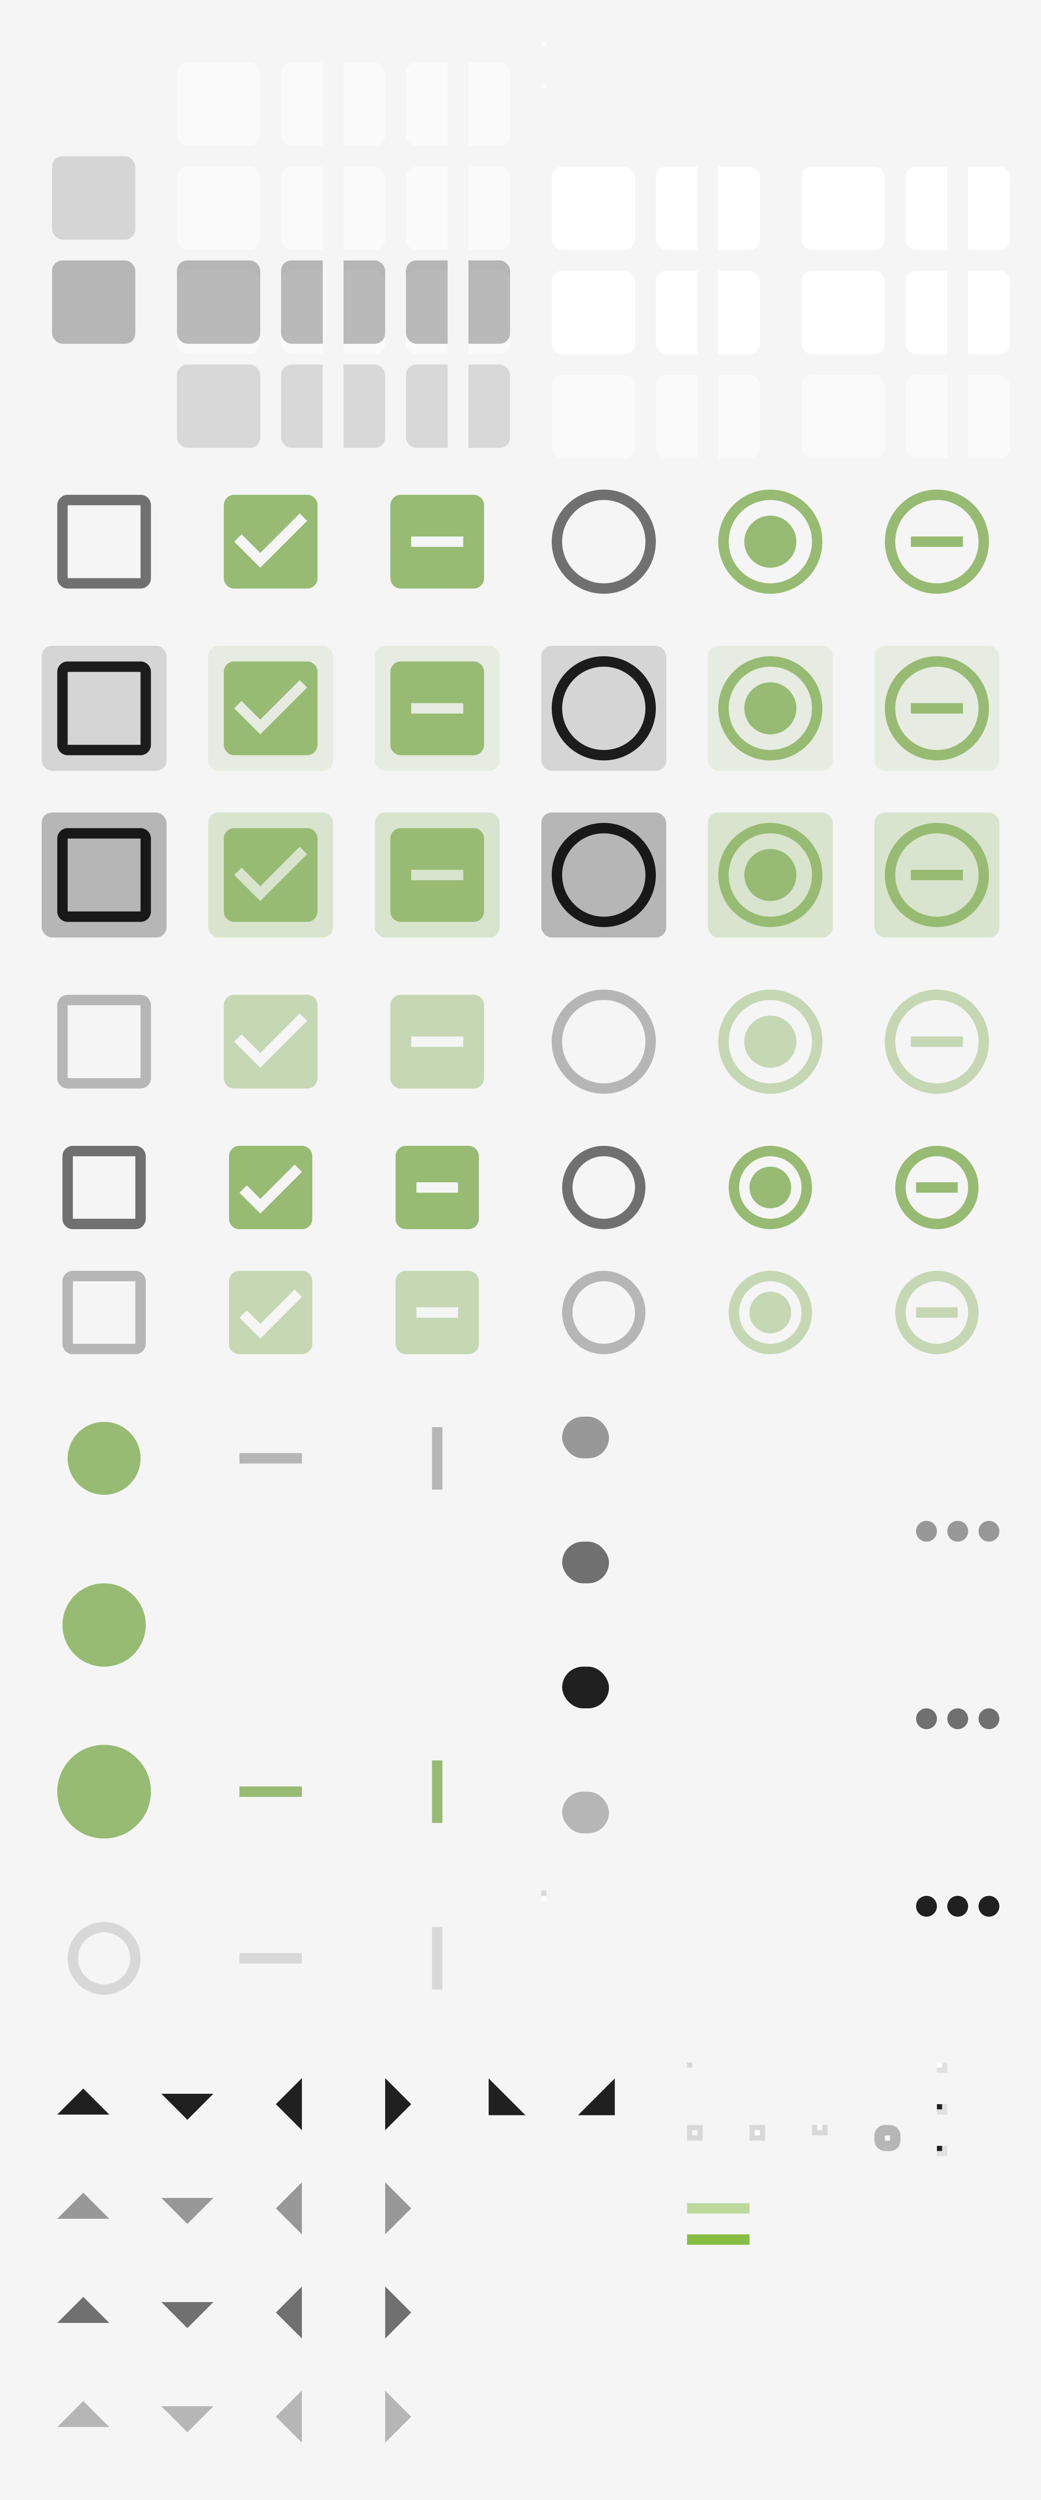 <?xml version="1.0" encoding="utf-8"?>
<svg width="200" height="480" viewBox="0 0 200 480" version="1.1" id="svg571" xmlns="http://www.w3.org/2000/svg" xmlns:xlink="http://www.w3.org/1999/xlink">
  <rect width="200" height="480" fill="url(#color-bg)" id="rect6"/>
  <defs id="defs418">
    <linearGradient id="color-fg">
      <stop stop-color="#000000" stop-opacity="0.87" id="stop8"/>
    </linearGradient>
    <linearGradient id="color-fg-disabled">
      <stop stop-color="#000000" stop-opacity="0.38" id="stop11"/>
    </linearGradient>
    <linearGradient id="color-fg-secondary">
      <stop stop-color="#000000" stop-opacity="0.54" id="stop14"/>
    </linearGradient>
    <linearGradient id="color-fg-secondary-disabled">
      <stop stop-color="#000000" stop-opacity="0.26" id="stop17"/>
    </linearGradient>
    <linearGradient id="color-divider">
      <stop stop-color="#000000" stop-opacity="0.12" id="stop20"/>
    </linearGradient>
    <linearGradient id="color-accent">
      <stop stop-color="#97BB72" id="stop26"/>
    </linearGradient>
    <linearGradient id="color-accent-insensitive">
      <stop stop-color="#97BB72" stop-opacity="0.5" id="stop29"/>
    </linearGradient>
    <linearGradient id="color-bg">
      <stop stop-color="#F5F5F5" id="stop32"/>
    </linearGradient>
    <linearGradient id="color-bg-lighter">
      <stop stop-color="#FAFAFA" id="stop35"/>
    </linearGradient>
    <linearGradient id="color-base">
      <stop stop-color="#FFFFFF" id="stop38"/>
    </linearGradient>
    <linearGradient id="color-base-alt">
      <stop stop-color="#FAFAFA" id="stop41"/>
    </linearGradient>
    <linearGradient id="color-border">
      <stop stop-color="#000000" stop-opacity="0.12" id="stop44"/>
    </linearGradient>
    <filter id="1" color-interpolation-filters="sRGB" x="0" y="0" width="1" height="1">
      <feFlood flood-color="#000000" flood-opacity="0.12" result="flood" id="feFlood47"/>
      <feComposite operator="in" in="flood" in2="SourceGraphic" result="composite1" id="feComposite49"/>
      <feGaussianBlur stdDeviation="1.5" in="composite1" result="blur" id="feGaussianBlur51"/>
      <feOffset dx="0" dy="1" result="offset" id="feOffset53"/>
      <feComposite in="SourceGraphic" in2="offset" result="fbSourceGraphic" id="feComposite55"/>
      <feFlood flood-color="#000000" flood-opacity="0.24" result="flood" id="feFlood57"/>
      <feComposite operator="in" in="flood" in2="fbSourceGraphic" result="composite1" id="feComposite59"/>
      <feGaussianBlur stdDeviation="1" in="composite1" result="blur" id="feGaussianBlur61"/>
      <feOffset dx="0" dy="1" result="offset" id="feOffset63"/>
      <feComposite in="fbSourceGraphic" in2="offset" result="composite2" id="feComposite65"/>
    </filter>
    <rect id="1x1" width="1" height="1"/>
    <rect id="2x2" width="2" height="2"/>
    <rect id="4x4" width="4" height="4"/>
    <rect id="16x16" width="16" height="16" opacity="0"/>
    <rect id="17x17" width="17" height="17" opacity="0"/>
    <rect id="24x24" width="24" height="24" opacity="0"/>
    <clipPath id="left">
      <rect width="10" height="20" id="rect74"/>
    </clipPath>
    <clipPath id="right">
      <rect width="10" height="20" x="10" id="rect77"/>
    </clipPath>
    <clipPath id="left-top">
      <rect width="10" height="10" id="rect80"/>
    </clipPath>
    <clipPath id="left-bottom">
      <rect width="10" height="10" y="10" id="rect83"/>
    </clipPath>
    <clipPath id="right-top">
      <rect width="10" height="10" x="10" id="rect86"/>
    </clipPath>
    <clipPath id="right-bottom">
      <rect width="10" height="10" x="10" y="10" id="rect89"/>
    </clipPath>
    <g id="base-box">
      <rect width="20" height="20" opacity="0" id="rect92"/>
      <rect x="2" y="2" width="16" height="16" rx="2" ry="2" id="rect94"/>
    </g>
    <g id="base-flat-button" transform="matrix(1, 0, 0, 1, 0, 0)" fill="url(#color-fg)" opacity="0">
      <rect width="20" height="20" opacity="0"/>
      <rect x="2" y="2" width="16" height="16" rx="2" ry="2"/>
    </g>
    <g id="base-flat-button-hover" transform="matrix(1, 0, 0, 1, 0, 0)" fill="url(#color-fg)" opacity="0.15">
      <rect width="20" height="20" opacity="0"/>
      <rect x="2" y="2" width="16" height="16" rx="2" ry="2"/>
    </g>
    <g id="base-flat-button-active" transform="matrix(1, 0, 0, 1, 0, 0)" fill="url(#color-fg)" opacity="0.3">
      <rect width="20" height="20" opacity="0"/>
      <rect x="2" y="2" width="16" height="16" rx="2" ry="2"/>
    </g>
    <g id="base-flat-button-insensitive" transform="matrix(1, 0, 0, 1, 0, 0)" fill="url(#color-fg)" opacity="0">
      <rect width="20" height="20" opacity="0"/>
      <rect x="2" y="2" width="16" height="16" rx="2" ry="2"/>
    </g>
    <g id="base-button" transform="matrix(1, 0, 0, 1, 0, 0)" fill="url(#color-bg-lighter)" filter="url(#1)">
      <rect width="20" height="20" opacity="0"/>
      <rect x="2" y="2" width="16" height="16" rx="2" ry="2"/>
    </g>
    <g id="base-button-hover" transform="matrix(1, 0, 0, 1, 0, 0)" fill="url(#color-bg-lighter)" filter="url(#1)">
      <rect width="20" height="20" opacity="0"/>
      <rect x="2" y="2" width="16" height="16" rx="2" ry="2"/>
    </g>
    <g id="base-button-active">
      <g id="use103" transform="matrix(1, 0, 0, 1, 0, 0)" fill="url(#color-bg-lighter)" filter="url(#1)">
        <rect width="20" height="20" opacity="0"/>
        <rect x="2" y="2" width="16" height="16" rx="2" ry="2"/>
      </g>
      <g id="use105" transform="matrix(1, 0, 0, 1, 0, 0)" fill="url(#color-fg)" opacity="0.3">
        <rect width="20" height="20" opacity="0"/>
        <rect x="2" y="2" width="16" height="16" rx="2" ry="2"/>
      </g>
    </g>
    <g id="base-button-insensitive" transform="matrix(1, 0, 0, 1, 0, 0)" fill="url(#color-divider)">
      <rect width="20" height="20" opacity="0"/>
      <rect x="2" y="2" width="16" height="16" rx="2" ry="2"/>
    </g>
    <use id="base-entry-background" fill="url(#color-base)" transform="matrix(1, 0, 0, 1, 0, 0)" xlink:href="#1x1"/>
    <use id="base-entry-background-insensitive" fill="url(#color-base-alt)" transform="matrix(1, 0, 0, 1, 0, 0)" xlink:href="#1x1"/>
    <g id="base-entry-box" transform="matrix(1, 0, 0, 1, 0, 0)" fill="url(#color-base)" filter="url(#1)">
      <rect width="20" height="20" opacity="0"/>
      <rect x="2" y="2" width="16" height="16" rx="2" ry="2"/>
    </g>
    <g id="base-entry-box-active" transform="matrix(1, 0, 0, 1, 0, 0)" fill="url(#color-base)" filter="url(#1)">
      <rect width="20" height="20" opacity="0"/>
      <rect x="2" y="2" width="16" height="16" rx="2" ry="2"/>
    </g>
    <g id="base-entry-box-insensitive" transform="matrix(1, 0, 0, 1, 0, 0)" fill="url(#color-base-alt)" filter="url(#1)">
      <rect width="20" height="20" opacity="0"/>
      <rect x="2" y="2" width="16" height="16" rx="2" ry="2"/>
    </g>
    <rect id="background-fill" width="20" height="20"/>
    <g id="base-entry">
      <rect id="use115" width="20" height="20" transform="matrix(1, 0, 0, 1, 0, 0)"/>
      <g id="use117" transform="matrix(1, 0, 0, 1, 0, 0)" fill="url(#color-base)" filter="url(#1)">
        <rect width="20" height="20" opacity="0"/>
        <rect x="2" y="2" width="16" height="16" rx="2" ry="2"/>
      </g>
    </g>
    <g id="base-entry-active">
      <rect id="use120" width="20" height="20" transform="matrix(1, 0, 0, 1, 0, 0)"/>
      <g id="use122" transform="matrix(1, 0, 0, 1, 0, 0)" fill="url(#color-base)" filter="url(#1)">
        <rect width="20" height="20" opacity="0"/>
        <rect x="2" y="2" width="16" height="16" rx="2" ry="2"/>
      </g>
    </g>
    <g id="base-entry-insensitive">
      <rect id="use125" width="20" height="20" transform="matrix(1, 0, 0, 1, 0, 0)"/>
      <g id="use127" transform="matrix(1, 0, 0, 1, 0, 0)" fill="url(#color-base-alt)" filter="url(#1)">
        <rect width="20" height="20" opacity="0"/>
        <rect x="2" y="2" width="16" height="16" rx="2" ry="2"/>
      </g>
    </g>
    <g id="base-combo-rtl-button" transform="matrix(1, 0, 0, 1, 0, 0)" fill="url(#color-bg-lighter)" filter="url(#1)" clip-path="url(#left)">
      <rect width="20" height="20" opacity="0"/>
      <rect x="2" y="2" width="16" height="16" rx="2" ry="2"/>
    </g>
    <g id="base-combo-rtl-button-hover" transform="matrix(1, 0, 0, 1, 0, 0)" fill="url(#color-bg-lighter)" filter="url(#1)" clip-path="url(#left)">
      <rect width="20" height="20" opacity="0"/>
      <rect x="2" y="2" width="16" height="16" rx="2" ry="2"/>
    </g>
    <g id="base-combo-rtl-button-active" transform="matrix(1, 0, 0, 1, 0, 0)" clip-path="url(#left)">
      <g transform="matrix(1, 0, 0, 1, 0, 0)" fill="url(#color-bg-lighter)" filter="url(#1)">
        <rect width="20" height="20" opacity="0"/>
        <rect x="2" y="2" width="16" height="16" rx="2" ry="2"/>
      </g>
      <g transform="matrix(1, 0, 0, 1, 0, 0)" fill="url(#color-fg)" opacity="0.3">
        <rect width="20" height="20" opacity="0"/>
        <rect x="2" y="2" width="16" height="16" rx="2" ry="2"/>
      </g>
    </g>
    <g id="base-combo-rtl-button-insensitive" transform="matrix(1, 0, 0, 1, 0, 0)" fill="url(#color-divider)" clip-path="url(#left)">
      <rect width="20" height="20" opacity="0"/>
      <rect x="2" y="2" width="16" height="16" rx="2" ry="2"/>
    </g>
    <g id="base-combo-ltr-button" transform="matrix(1, 0, 0, 1, 0, 0)" fill="url(#color-bg-lighter)" filter="url(#1)" clip-path="url(#right)">
      <rect width="20" height="20" opacity="0"/>
      <rect x="2" y="2" width="16" height="16" rx="2" ry="2"/>
    </g>
    <g id="base-combo-ltr-button-hover" transform="matrix(1, 0, 0, 1, 0, 0)" fill="url(#color-bg-lighter)" filter="url(#1)" clip-path="url(#right)">
      <rect width="20" height="20" opacity="0"/>
      <rect x="2" y="2" width="16" height="16" rx="2" ry="2"/>
    </g>
    <g id="base-combo-ltr-button-active" transform="matrix(1, 0, 0, 1, 0, 0)" clip-path="url(#right)">
      <g transform="matrix(1, 0, 0, 1, 0, 0)" fill="url(#color-bg-lighter)" filter="url(#1)">
        <rect width="20" height="20" opacity="0"/>
        <rect x="2" y="2" width="16" height="16" rx="2" ry="2"/>
      </g>
      <g transform="matrix(1, 0, 0, 1, 0, 0)" fill="url(#color-fg)" opacity="0.3">
        <rect width="20" height="20" opacity="0"/>
        <rect x="2" y="2" width="16" height="16" rx="2" ry="2"/>
      </g>
    </g>
    <g id="base-combo-ltr-button-insensitive" transform="matrix(1, 0, 0, 1, 0, 0)" fill="url(#color-divider)" clip-path="url(#right)">
      <rect width="20" height="20" opacity="0"/>
      <rect x="2" y="2" width="16" height="16" rx="2" ry="2"/>
    </g>
    <g id="base-spin-rtl-up" transform="matrix(1, 0, 0, 1, 0, 0)" fill="url(#color-bg-lighter)" filter="url(#1)" clip-path="url(#left-top)">
      <rect width="20" height="20" opacity="0"/>
      <rect x="2" y="2" width="16" height="16" rx="2" ry="2"/>
    </g>
    <g id="base-spin-rtl-up-hover" transform="matrix(1, 0, 0, 1, 0, 0)" fill="url(#color-bg-lighter)" filter="url(#1)" clip-path="url(#left-top)">
      <rect width="20" height="20" opacity="0"/>
      <rect x="2" y="2" width="16" height="16" rx="2" ry="2"/>
    </g>
    <g id="base-spin-rtl-up-active" transform="matrix(1, 0, 0, 1, 0, 0)" clip-path="url(#left-top)">
      <g transform="matrix(1, 0, 0, 1, 0, 0)" fill="url(#color-bg-lighter)" filter="url(#1)">
        <rect width="20" height="20" opacity="0"/>
        <rect x="2" y="2" width="16" height="16" rx="2" ry="2"/>
      </g>
      <g transform="matrix(1, 0, 0, 1, 0, 0)" fill="url(#color-fg)" opacity="0.3">
        <rect width="20" height="20" opacity="0"/>
        <rect x="2" y="2" width="16" height="16" rx="2" ry="2"/>
      </g>
    </g>
    <g id="base-spin-rtl-up-insensitive" transform="matrix(1, 0, 0, 1, 0, 0)" fill="url(#color-divider)" clip-path="url(#left-top)">
      <rect width="20" height="20" opacity="0"/>
      <rect x="2" y="2" width="16" height="16" rx="2" ry="2"/>
    </g>
    <g id="base-spin-rtl-down" transform="matrix(1, 0, 0, 1, 0, 0)" fill="url(#color-bg-lighter)" filter="url(#1)" clip-path="url(#left-bottom)">
      <rect width="20" height="20" opacity="0"/>
      <rect x="2" y="2" width="16" height="16" rx="2" ry="2"/>
    </g>
    <g id="base-spin-rtl-down-hover" transform="matrix(1, 0, 0, 1, 0, 0)" fill="url(#color-bg-lighter)" filter="url(#1)" clip-path="url(#left-bottom)">
      <rect width="20" height="20" opacity="0"/>
      <rect x="2" y="2" width="16" height="16" rx="2" ry="2"/>
    </g>
    <g id="base-spin-rtl-down-active" transform="matrix(1, 0, 0, 1, 0, 0)" clip-path="url(#left-bottom)">
      <g transform="matrix(1, 0, 0, 1, 0, 0)" fill="url(#color-bg-lighter)" filter="url(#1)">
        <rect width="20" height="20" opacity="0"/>
        <rect x="2" y="2" width="16" height="16" rx="2" ry="2"/>
      </g>
      <g transform="matrix(1, 0, 0, 1, 0, 0)" fill="url(#color-fg)" opacity="0.3">
        <rect width="20" height="20" opacity="0"/>
        <rect x="2" y="2" width="16" height="16" rx="2" ry="2"/>
      </g>
    </g>
    <g id="base-spin-rtl-down-insensitive" transform="matrix(1, 0, 0, 1, 0, 0)" fill="url(#color-divider)" clip-path="url(#left-bottom)">
      <rect width="20" height="20" opacity="0"/>
      <rect x="2" y="2" width="16" height="16" rx="2" ry="2"/>
    </g>
    <g id="base-spin-ltr-up" transform="matrix(1, 0, 0, 1, 0, 0)" fill="url(#color-bg-lighter)" filter="url(#1)" clip-path="url(#right-top)">
      <rect width="20" height="20" opacity="0"/>
      <rect x="2" y="2" width="16" height="16" rx="2" ry="2"/>
    </g>
    <g id="base-spin-ltr-up-hover" transform="matrix(1, 0, 0, 1, 0, 0)" fill="url(#color-bg-lighter)" filter="url(#1)" clip-path="url(#right-top)">
      <rect width="20" height="20" opacity="0"/>
      <rect x="2" y="2" width="16" height="16" rx="2" ry="2"/>
    </g>
    <g id="base-spin-ltr-up-active" transform="matrix(1, 0, 0, 1, 0, 0)" clip-path="url(#right-top)">
      <g transform="matrix(1, 0, 0, 1, 0, 0)" fill="url(#color-bg-lighter)" filter="url(#1)">
        <rect width="20" height="20" opacity="0"/>
        <rect x="2" y="2" width="16" height="16" rx="2" ry="2"/>
      </g>
      <g transform="matrix(1, 0, 0, 1, 0, 0)" fill="url(#color-fg)" opacity="0.3">
        <rect width="20" height="20" opacity="0"/>
        <rect x="2" y="2" width="16" height="16" rx="2" ry="2"/>
      </g>
    </g>
    <g id="base-spin-ltr-up-insensitive" transform="matrix(1, 0, 0, 1, 0, 0)" fill="url(#color-divider)" clip-path="url(#right-top)">
      <rect width="20" height="20" opacity="0"/>
      <rect x="2" y="2" width="16" height="16" rx="2" ry="2"/>
    </g>
    <g id="base-spin-ltr-down" transform="matrix(1, 0, 0, 1, 0, 0)" fill="url(#color-bg-lighter)" filter="url(#1)" clip-path="url(#right-bottom)">
      <rect width="20" height="20" opacity="0"/>
      <rect x="2" y="2" width="16" height="16" rx="2" ry="2"/>
    </g>
    <g id="base-spin-ltr-down-hover" transform="matrix(1, 0, 0, 1, 0, 0)" fill="url(#color-bg-lighter)" filter="url(#1)" clip-path="url(#right-bottom)">
      <rect width="20" height="20" opacity="0"/>
      <rect x="2" y="2" width="16" height="16" rx="2" ry="2"/>
    </g>
    <g id="base-spin-ltr-down-active" transform="matrix(1, 0, 0, 1, 0, 0)" clip-path="url(#right-bottom)">
      <g transform="matrix(1, 0, 0, 1, 0, 0)" fill="url(#color-bg-lighter)" filter="url(#1)">
        <rect width="20" height="20" opacity="0"/>
        <rect x="2" y="2" width="16" height="16" rx="2" ry="2"/>
      </g>
      <g transform="matrix(1, 0, 0, 1, 0, 0)" fill="url(#color-fg)" opacity="0.3">
        <rect width="20" height="20" opacity="0"/>
        <rect x="2" y="2" width="16" height="16" rx="2" ry="2"/>
      </g>
    </g>
    <g id="base-spin-ltr-down-insensitive" transform="matrix(1, 0, 0, 1, 0, 0)" fill="url(#color-divider)" clip-path="url(#right-bottom)">
      <rect width="20" height="20" opacity="0"/>
      <rect x="2" y="2" width="16" height="16" rx="2" ry="2"/>
    </g>
    <g id="base-combo-ltr-entry" transform="matrix(1, 0, 0, 1, 0, 0)" clip-path="url(#left)">
      <rect width="20" height="20" transform="matrix(1, 0, 0, 1, 0, 0)"/>
      <g transform="matrix(1, 0, 0, 1, 0, 0)" fill="url(#color-base)" filter="url(#1)">
        <rect width="20" height="20" opacity="0"/>
        <rect x="2" y="2" width="16" height="16" rx="2" ry="2"/>
      </g>
    </g>
    <g id="base-combo-ltr-entry-active" transform="matrix(1, 0, 0, 1, 0, 0)" clip-path="url(#left)">
      <rect width="20" height="20" transform="matrix(1, 0, 0, 1, 0, 0)"/>
      <g transform="matrix(1, 0, 0, 1, 0, 0)" fill="url(#color-base)" filter="url(#1)">
        <rect width="20" height="20" opacity="0"/>
        <rect x="2" y="2" width="16" height="16" rx="2" ry="2"/>
      </g>
    </g>
    <g id="base-combo-ltr-entry-insensitive" transform="matrix(1, 0, 0, 1, 0, 0)" clip-path="url(#left)">
      <rect width="20" height="20" transform="matrix(1, 0, 0, 1, 0, 0)"/>
      <g transform="matrix(1, 0, 0, 1, 0, 0)" fill="url(#color-base-alt)" filter="url(#1)">
        <rect width="20" height="20" opacity="0"/>
        <rect x="2" y="2" width="16" height="16" rx="2" ry="2"/>
      </g>
    </g>
    <g id="base-combo-rtl-entry" transform="matrix(1, 0, 0, 1, 0, 0)" clip-path="url(#right)">
      <rect width="20" height="20" transform="matrix(1, 0, 0, 1, 0, 0)"/>
      <g transform="matrix(1, 0, 0, 1, 0, 0)" fill="url(#color-base)" filter="url(#1)">
        <rect width="20" height="20" opacity="0"/>
        <rect x="2" y="2" width="16" height="16" rx="2" ry="2"/>
      </g>
    </g>
    <g id="base-combo-rtl-entry-active" transform="matrix(1, 0, 0, 1, 0, 0)" clip-path="url(#right)">
      <rect width="20" height="20" transform="matrix(1, 0, 0, 1, 0, 0)"/>
      <g transform="matrix(1, 0, 0, 1, 0, 0)" fill="url(#color-base)" filter="url(#1)">
        <rect width="20" height="20" opacity="0"/>
        <rect x="2" y="2" width="16" height="16" rx="2" ry="2"/>
      </g>
    </g>
    <g id="base-combo-rtl-entry-insensitive" transform="matrix(1, 0, 0, 1, 0, 0)" clip-path="url(#right)">
      <rect width="20" height="20" transform="matrix(1, 0, 0, 1, 0, 0)"/>
      <g transform="matrix(1, 0, 0, 1, 0, 0)" fill="url(#color-base-alt)" filter="url(#1)">
        <rect width="20" height="20" opacity="0"/>
        <rect x="2" y="2" width="16" height="16" rx="2" ry="2"/>
      </g>
    </g>
    <path id="checkbox-unchecked-path" d="M19 5v14H5V5h14m0-2H5c-1.1 0-2 .9-2 2v14c0 1.1.9 2 2 2h14c1.1 0 2-.9 2-2V5c0-1.1-.9-2-2-2z"/>
    <path id="checkbox-checked-path" d="M19 3H5c-1.11 0-2 .9-2 2v14c0 1.1.89 2 2 2h14c1.11 0 2-.9 2-2V5c0-1.1-.89-2-2-2zm-9 14l-5-5 1.41-1.41L10 14.17l7.59-7.59L19 8l-9 9z"/>
    <path id="checkbox-mixed-path" d="M19 3H5c-1.1 0-2 .9-2 2v14c0 1.1.9 2 2 2h14c1.1 0 2-.9 2-2V5c0-1.1-.9-2-2-2zm-2 10H7v-2h10v2z"/>
    <path id="radio-unchecked-path" d="M12 2C6.48 2 2 6.48 2 12s4.48 10 10 10 10-4.48 10-10S17.52 2 12 2zm0 18c-4.42 0-8-3.58-8-8s3.58-8 8-8 8 3.58 8 8-3.58 8-8 8z"/>
    <path id="radio-checked-path" d="M12 7c-2.76 0-5 2.24-5 5s2.24 5 5 5 5-2.24 5-5-2.24-5-5-5zm0-5C6.48 2 2 6.48 2 12s4.48 10 10 10 10-4.48 10-10S17.52 2 12 2zm0 18c-4.42 0-8-3.58-8-8s3.58-8 8-8 8 3.58 8 8-3.58 8-8 8z"/>
    <path id="radio-mixed-path" d="m12 2c-5.52 0-10 4.48-10 10s4.48 10 10 10 10-4.48 10-10-4.48-10-10-10zm0 2c4.42 0 8 3.58 8 8s-3.58 8-8 8-8-3.58-8-8 3.58-8 8-8zm-5 7v2h10v-2h-10z"/>
    <path id="menu-checkbox-unchecked-path" d="m2 0a2 2 0 0 0 -2 2v12a2 2 0 0 0 2 2h12a2 2 0 0 0 2 -2v-12a2 2 0 0 0 -2 -2h-12zm0 2h12v12h-12v-12z"/>
    <path id="menu-checkbox-checked-path" d="m2 0a2 2 0 0 0 -2 2v12a2 2 0 0 0 2 2h12a2 2 0 0 0 2 -2v-12a2 2 0 0 0 -2 -2h-12zm10.6 3.59l1.41 1.41-8 8-4-4 1.41-1.41 2.59 2.59 6.59-6.59z"/>
    <path id="menu-checkbox-mixed-path" d="m2 0a2 2 0 0 0 -2 2v12a2 2 0 0 0 2 2h12a2 2 0 0 0 2 -2v-12a2 2 0 0 0 -2 -2h-12zm2 7h8v2h-8v-2z"/>
    <path id="menu-radio-unchecked-path" d="m8 0a8 8 0 0 0 -8 8 8 8 0 0 0 8 8 8 8 0 0 0 8 -8 8 8 0 0 0 -8 -8zm0 2a6 6 0 0 1 6 6 6 6 0 0 1 -6 6 6 6 0 0 1 -6 -6 6 6 0 0 1 6 -6z"/>
    <path id="menu-radio-checked-path" d="m8 0a8 8 0 0 0 -8 8 8 8 0 0 0 8 8 8 8 0 0 0 8 -8 8 8 0 0 0 -8 -8zm0 2a6 6 0 0 1 6 6 6 6 0 0 1 -6 6 6 6 0 0 1 -6 -6 6 6 0 0 1 6 -6zm0 2a4 4 0 0 0 -4 4 4 4 0 0 0 4 4 4 4 0 0 0 4 -4 4 4 0 0 0 -4 -4z"/>
    <path id="menu-radio-mixed-path" d="m8 0a8 8 0 0 0 -8 8 8 8 0 0 0 8 8 8 8 0 0 0 8 -8 8 8 0 0 0 -8 -8zm0 2a6 6 0 0 1 6 6 6 6 0 0 1 -6 6 6 6 0 0 1 -6 -6 6 6 0 0 1 6 -6zm-4 5v2h8v-2h-8z"/>
    <rect id="button-fill" width="24" height="24" rx="2" ry="2"/>
    <g id="base-checkbox-unchecked">
      <rect id="use173" width="24" height="24" rx="2" ry="2" transform="matrix(1, 0, 0, 1, 0, 0)" opacity="0"/>
      <path id="use175" d="M19 5v14H5V5h14m0-2H5c-1.1 0-2 .9-2 2v14c0 1.1.9 2 2 2h14c1.1 0 2-.9 2-2V5c0-1.1-.9-2-2-2z" transform="matrix(1, 0, 0, 1, 0, 0)"/>
    </g>
    <g id="base-checkbox-unchecked-hover">
      <rect id="use178" width="24" height="24" rx="2" ry="2" transform="matrix(1, 0, 0, 1, 0, 0)" opacity="0.15"/>
      <path id="use180" d="M19 5v14H5V5h14m0-2H5c-1.1 0-2 .9-2 2v14c0 1.1.9 2 2 2h14c1.1 0 2-.9 2-2V5c0-1.1-.9-2-2-2z" transform="matrix(1, 0, 0, 1, 0, 0)"/>
    </g>
    <g id="base-checkbox-unchecked-active">
      <rect id="use183" width="24" height="24" rx="2" ry="2" transform="matrix(1, 0, 0, 1, 0, 0)" opacity="0.3"/>
      <path id="use185" d="M19 5v14H5V5h14m0-2H5c-1.1 0-2 .9-2 2v14c0 1.1.9 2 2 2h14c1.1 0 2-.9 2-2V5c0-1.1-.9-2-2-2z" transform="matrix(1, 0, 0, 1, 0, 0)"/>
    </g>
    <g id="base-checkbox-checked">
      <rect id="use188" width="24" height="24" rx="2" ry="2" transform="matrix(1, 0, 0, 1, 0, 0)" opacity="0"/>
      <path id="use190" d="M19 3H5c-1.11 0-2 .9-2 2v14c0 1.1.89 2 2 2h14c1.11 0 2-.9 2-2V5c0-1.1-.89-2-2-2zm-9 14l-5-5 1.41-1.41L10 14.17l7.59-7.59L19 8l-9 9z" transform="matrix(1, 0, 0, 1, 0, 0)"/>
    </g>
    <g id="base-checkbox-checked-hover">
      <rect id="use193" width="24" height="24" rx="2" ry="2" transform="matrix(1, 0, 0, 1, 0, 0)" opacity="0.15"/>
      <path id="use195" d="M19 3H5c-1.11 0-2 .9-2 2v14c0 1.1.89 2 2 2h14c1.11 0 2-.9 2-2V5c0-1.1-.89-2-2-2zm-9 14l-5-5 1.41-1.41L10 14.17l7.59-7.59L19 8l-9 9z" transform="matrix(1, 0, 0, 1, 0, 0)"/>
    </g>
    <g id="base-checkbox-checked-active">
      <rect id="use198" width="24" height="24" rx="2" ry="2" transform="matrix(1, 0, 0, 1, 0, 0)" opacity="0.3"/>
      <path id="use200" d="M19 3H5c-1.11 0-2 .9-2 2v14c0 1.1.89 2 2 2h14c1.11 0 2-.9 2-2V5c0-1.1-.89-2-2-2zm-9 14l-5-5 1.41-1.41L10 14.17l7.59-7.59L19 8l-9 9z" transform="matrix(1, 0, 0, 1, 0, 0)"/>
    </g>
    <g id="base-checkbox-mixed">
      <rect id="use203" width="24" height="24" rx="2" ry="2" transform="matrix(1, 0, 0, 1, 0, 0)" opacity="0"/>
      <path id="use205" d="M19 3H5c-1.1 0-2 .9-2 2v14c0 1.1.9 2 2 2h14c1.1 0 2-.9 2-2V5c0-1.1-.9-2-2-2zm-2 10H7v-2h10v2z" transform="matrix(1, 0, 0, 1, 0, 0)"/>
    </g>
    <g id="base-checkbox-mixed-hover">
      <rect id="use208" width="24" height="24" rx="2" ry="2" transform="matrix(1, 0, 0, 1, 0, 0)" opacity="0.15"/>
      <path id="use210" d="M19 3H5c-1.1 0-2 .9-2 2v14c0 1.1.9 2 2 2h14c1.1 0 2-.9 2-2V5c0-1.1-.9-2-2-2zm-2 10H7v-2h10v2z" transform="matrix(1, 0, 0, 1, 0, 0)"/>
    </g>
    <g id="base-checkbox-mixed-active">
      <rect id="use213" width="24" height="24" rx="2" ry="2" transform="matrix(1, 0, 0, 1, 0, 0)" opacity="0.3"/>
      <path id="use215" d="M19 3H5c-1.1 0-2 .9-2 2v14c0 1.1.9 2 2 2h14c1.1 0 2-.9 2-2V5c0-1.1-.9-2-2-2zm-2 10H7v-2h10v2z" transform="matrix(1, 0, 0, 1, 0, 0)"/>
    </g>
    <g id="base-radio-unchecked">
      <rect id="use218" width="24" height="24" rx="2" ry="2" transform="matrix(1, 0, 0, 1, 0, 0)" opacity="0"/>
      <path id="use220" d="M12 2C6.48 2 2 6.48 2 12s4.48 10 10 10 10-4.48 10-10S17.52 2 12 2zm0 18c-4.42 0-8-3.58-8-8s3.58-8 8-8 8 3.58 8 8-3.58 8-8 8z" transform="matrix(1, 0, 0, 1, 0, 0)"/>
    </g>
    <g id="base-radio-unchecked-hover">
      <rect id="use223" width="24" height="24" rx="2" ry="2" transform="matrix(1, 0, 0, 1, 0, 0)" opacity="0.15"/>
      <path id="use225" d="M12 2C6.48 2 2 6.48 2 12s4.48 10 10 10 10-4.48 10-10S17.52 2 12 2zm0 18c-4.42 0-8-3.58-8-8s3.58-8 8-8 8 3.58 8 8-3.58 8-8 8z" transform="matrix(1, 0, 0, 1, 0, 0)"/>
    </g>
    <g id="base-radio-unchecked-active">
      <rect id="use228" width="24" height="24" rx="2" ry="2" transform="matrix(1, 0, 0, 1, 0, 0)" opacity="0.3"/>
      <path id="use230" d="M12 2C6.48 2 2 6.48 2 12s4.48 10 10 10 10-4.48 10-10S17.52 2 12 2zm0 18c-4.42 0-8-3.58-8-8s3.58-8 8-8 8 3.58 8 8-3.58 8-8 8z" transform="matrix(1, 0, 0, 1, 0, 0)"/>
    </g>
    <g id="base-radio-checked">
      <rect id="use233" width="24" height="24" rx="2" ry="2" transform="matrix(1, 0, 0, 1, 0, 0)" opacity="0"/>
      <path id="use235" d="M12 7c-2.76 0-5 2.24-5 5s2.24 5 5 5 5-2.24 5-5-2.24-5-5-5zm0-5C6.48 2 2 6.48 2 12s4.48 10 10 10 10-4.48 10-10S17.52 2 12 2zm0 18c-4.42 0-8-3.58-8-8s3.58-8 8-8 8 3.58 8 8-3.58 8-8 8z" transform="matrix(1, 0, 0, 1, 0, 0)"/>
    </g>
    <g id="base-radio-checked-hover">
      <rect id="use238" width="24" height="24" rx="2" ry="2" transform="matrix(1, 0, 0, 1, 0, 0)" opacity="0.15"/>
      <path id="use240" d="M12 7c-2.76 0-5 2.24-5 5s2.24 5 5 5 5-2.24 5-5-2.24-5-5-5zm0-5C6.48 2 2 6.48 2 12s4.48 10 10 10 10-4.48 10-10S17.52 2 12 2zm0 18c-4.42 0-8-3.58-8-8s3.58-8 8-8 8 3.58 8 8-3.58 8-8 8z" transform="matrix(1, 0, 0, 1, 0, 0)"/>
    </g>
    <g id="base-radio-checked-active">
      <rect id="use243" width="24" height="24" rx="2" ry="2" transform="matrix(1, 0, 0, 1, 0, 0)" opacity="0.3"/>
      <path id="use245" d="M12 7c-2.76 0-5 2.24-5 5s2.24 5 5 5 5-2.24 5-5-2.24-5-5-5zm0-5C6.48 2 2 6.48 2 12s4.48 10 10 10 10-4.48 10-10S17.52 2 12 2zm0 18c-4.42 0-8-3.58-8-8s3.58-8 8-8 8 3.58 8 8-3.58 8-8 8z" transform="matrix(1, 0, 0, 1, 0, 0)"/>
    </g>
    <g id="base-radio-mixed">
      <rect id="use248" width="24" height="24" rx="2" ry="2" transform="matrix(1, 0, 0, 1, 0, 0)" opacity="0"/>
      <path id="use250" d="m12 2c-5.52 0-10 4.48-10 10s4.48 10 10 10 10-4.48 10-10-4.48-10-10-10zm0 2c4.42 0 8 3.58 8 8s-3.58 8-8 8-8-3.58-8-8 3.58-8 8-8zm-5 7v2h10v-2h-10z" transform="matrix(1, 0, 0, 1, 0, 0)"/>
    </g>
    <g id="base-radio-mixed-hover">
      <rect id="use253" width="24" height="24" rx="2" ry="2" transform="matrix(1, 0, 0, 1, 0, 0)" opacity="0.15"/>
      <path id="use255" d="m12 2c-5.52 0-10 4.48-10 10s4.48 10 10 10 10-4.48 10-10-4.48-10-10-10zm0 2c4.42 0 8 3.58 8 8s-3.58 8-8 8-8-3.58-8-8 3.58-8 8-8zm-5 7v2h10v-2h-10z" transform="matrix(1, 0, 0, 1, 0, 0)"/>
    </g>
    <g id="base-radio-mixed-active">
      <rect id="use258" width="24" height="24" rx="2" ry="2" transform="matrix(1, 0, 0, 1, 0, 0)" opacity="0.3"/>
      <path id="use260" d="m12 2c-5.52 0-10 4.48-10 10s4.48 10 10 10 10-4.48 10-10-4.48-10-10-10zm0 2c4.42 0 8 3.58 8 8s-3.58 8-8 8-8-3.58-8-8 3.58-8 8-8zm-5 7v2h10v-2h-10z" transform="matrix(1, 0, 0, 1, 0, 0)"/>
    </g>
    <g id="base-menu-checkbox-unchecked">
      <use id="use263" transform="matrix(1, 0, 0, 1, 0, 0)" xlink:href="#16x16"/>
      <path id="use265" d="m2 0a2 2 0 0 0 -2 2v12a2 2 0 0 0 2 2h12a2 2 0 0 0 2 -2v-12a2 2 0 0 0 -2 -2h-12zm0 2h12v12h-12v-12z" transform="matrix(1, 0, 0, 1, 0, 0)"/>
    </g>
    <g id="base-menu-checkbox-checked">
      <use id="use268" transform="matrix(1, 0, 0, 1, 0, 0)" xlink:href="#16x16"/>
      <path id="use270" d="m2 0a2 2 0 0 0 -2 2v12a2 2 0 0 0 2 2h12a2 2 0 0 0 2 -2v-12a2 2 0 0 0 -2 -2h-12zm10.6 3.59l1.41 1.41-8 8-4-4 1.41-1.41 2.59 2.59 6.59-6.59z" transform="matrix(1, 0, 0, 1, 0, 0)"/>
    </g>
    <g id="base-menu-checkbox-mixed">
      <use id="use273" transform="matrix(1, 0, 0, 1, 0, 0)" xlink:href="#16x16"/>
      <path id="use275" d="m2 0a2 2 0 0 0 -2 2v12a2 2 0 0 0 2 2h12a2 2 0 0 0 2 -2v-12a2 2 0 0 0 -2 -2h-12zm2 7h8v2h-8v-2z" transform="matrix(1, 0, 0, 1, 0, 0)"/>
    </g>
    <g id="base-menu-radio-unchecked">
      <use id="use278" transform="matrix(1, 0, 0, 1, 0, 0)" xlink:href="#16x16"/>
      <path id="use280" d="m8 0a8 8 0 0 0 -8 8 8 8 0 0 0 8 8 8 8 0 0 0 8 -8 8 8 0 0 0 -8 -8zm0 2a6 6 0 0 1 6 6 6 6 0 0 1 -6 6 6 6 0 0 1 -6 -6 6 6 0 0 1 6 -6z" transform="matrix(1, 0, 0, 1, 0, 0)"/>
    </g>
    <g id="base-menu-radio-checked">
      <use id="use283" transform="matrix(1, 0, 0, 1, 0, 0)" xlink:href="#16x16"/>
      <path id="use285" d="m8 0a8 8 0 0 0 -8 8 8 8 0 0 0 8 8 8 8 0 0 0 8 -8 8 8 0 0 0 -8 -8zm0 2a6 6 0 0 1 6 6 6 6 0 0 1 -6 6 6 6 0 0 1 -6 -6 6 6 0 0 1 6 -6zm0 2a4 4 0 0 0 -4 4 4 4 0 0 0 4 4 4 4 0 0 0 4 -4 4 4 0 0 0 -4 -4z" transform="matrix(1, 0, 0, 1, 0, 0)"/>
    </g>
    <g id="base-menu-radio-mixed">
      <use id="use288" transform="matrix(1, 0, 0, 1, 0, 0)" xlink:href="#16x16"/>
      <path id="use290" d="m8 0a8 8 0 0 0 -8 8 8 8 0 0 0 8 8 8 8 0 0 0 8 -8 8 8 0 0 0 -8 -8zm0 2a6 6 0 0 1 6 6 6 6 0 0 1 -6 6 6 6 0 0 1 -6 -6 6 6 0 0 1 6 -6zm-4 5v2h8v-2h-8z" transform="matrix(1, 0, 0, 1, 0, 0)"/>
    </g>
    <g id="base-scale-slider">
      <use id="use293" transform="matrix(1, 0, 0, 1, 0, 0)" xlink:href="#24x24"/>
      <circle cx="12" cy="12" r="7" fill="url(#color-accent)" id="circle295"/>
    </g>
    <g id="base-scale-slider-hover">
      <use id="use298" transform="matrix(1, 0, 0, 1, 0, 0)" xlink:href="#24x24"/>
      <circle cx="12" cy="12" r="8" fill="url(#color-accent)" id="circle300"/>
    </g>
    <g id="base-scale-slider-active">
      <use id="use303" transform="matrix(1, 0, 0, 1, 0, 0)" xlink:href="#24x24"/>
      <circle cx="12" cy="12" r="9" fill="url(#color-accent)" id="circle305"/>
    </g>
    <g id="base-scale-slider-insensitive">
      <use id="use308" transform="matrix(1, 0, 0, 1, 0, 0)" xlink:href="#24x24"/>
      <circle cx="12" cy="12" r="7" fill="url(#color-bg)" id="circle310"/>
      <circle cx="12" cy="12" r="6" fill="none" stroke="url(#color-divider)" stroke-width="2" id="circle312"/>
    </g>
    <g id="base-scale-horz-trough">
      <use id="use315" transform="matrix(1, 0, 0, 1, 0, 0)" xlink:href="#24x24"/>
      <rect width="12" height="2" x="6" y="11" id="rect317"/>
    </g>
    <g id="base-scale-vert-trough">
      <use id="use320" transform="matrix(1, 0, 0, 1, 0, 0)" xlink:href="#24x24"/>
      <rect width="2" height="12" x="11" y="6" id="rect322"/>
    </g>
    <g id="base-scrollbar-horz-slider">
      <use id="use325" transform="matrix(1, 0, 0, 1, 0, -1)" xlink:href="#17x17"/>
      <rect width="9" height="8" x="4" y="4" ry="4" id="rect327"/>
    </g>
    <g id="base-scrollbar-horz-trough">
      <use id="use330" fill="url(#color-border)" transform="matrix(1, 0, 0, 1, 0, -1)" xlink:href="#1x1"/>
      <use id="use332" fill="url(#color-base)" transform="matrix(1, 0, 0, 1, 0, 0)" xlink:href="#1x1"/>
    </g>
    <g id="base-scrollbar-vert-ltr-slider" transform="matrix(6.123233995736766e-17, -1, 1, 6.123233995736766e-17, 0, 17)">
      <use transform="matrix(1, 0, 0, 1, 0, -1)" xlink:href="#17x17"/>
      <rect width="9" height="8" x="4" y="4" ry="4"/>
    </g>
    <g id="base-scrollbar-vert-ltr-trough" transform="matrix(6.123233995736766e-17, -1, 1, 6.123233995736766e-17, 0, 1)">
      <use fill="url(#color-border)" transform="matrix(1, 0, 0, 1, 0, -1)" xlink:href="#1x1"/>
      <use fill="url(#color-base)" transform="matrix(1, 0, 0, 1, 0, 0)" xlink:href="#1x1"/>
    </g>
    <g id="base-scrollbar-vert-rtl-slider" transform="matrix(6.123233995736766e-17, 1, -1, 6.123233995736766e-17, 16, 0)">
      <use transform="matrix(1, 0, 0, 1, 0, -1)" xlink:href="#17x17"/>
      <rect width="9" height="8" x="4" y="4" ry="4"/>
    </g>
    <g id="base-scrollbar-vert-rtl-trough" transform="matrix(6.123233995736766e-17, 1, -1, 6.123233995736766e-17, 1, 0)">
      <use fill="url(#color-border)" transform="matrix(1, 0, 0, 1, 0, -1)" xlink:href="#1x1"/>
      <use fill="url(#color-base)" transform="matrix(1, 0, 0, 1, 0, 0)" xlink:href="#1x1"/>
    </g>
    <g id="base-handle-horz">
      <circle cx="2" cy="2" r="2" id="circle339"/>
      <circle cx="8" cy="2" r="2" id="circle341"/>
      <circle cx="14" cy="2" r="2" id="circle343"/>
    </g>
    <g id="base-handle-vert" transform="matrix(6.123233995736766e-17, 1, -1, 6.123233995736766e-17, 4, 0)">
      <circle cx="2" cy="2" r="2"/>
      <circle cx="8" cy="2" r="2"/>
      <circle cx="14" cy="2" r="2"/>
    </g>
    <path id="pan-path" d="M 13,6 8,11 3,6 Z"/>
    <g id="base-pan-down">
      <use id="use348" transform="matrix(1, 0, 0, 1, 0, 0)" xlink:href="#16x16"/>
      <path id="use350" d="M 13,6 8,11 3,6 Z" transform="matrix(1, 0, 0, 1, 0, 0)"/>
    </g>
    <g id="base-pan-up">
      <use id="use353" transform="matrix(1, 0, 0, 1, 0, 0)" xlink:href="#16x16"/>
      <path id="use355" d="M 13,6 8,11 3,6 Z" transform="matrix(-1, 1.2246467991473532e-16, -1.2246467991473532e-16, -1, 16, 16)"/>
    </g>
    <g id="base-pan-left">
      <use id="use358" transform="matrix(1, 0, 0, 1, 0, 0)" xlink:href="#16x16"/>
      <path id="use360" d="M 13,6 8,11 3,6 Z" transform="matrix(6.123233995736766e-17, 1, -1, 6.123233995736766e-17, 16, 0)"/>
    </g>
    <g id="base-pan-right">
      <use id="use363" transform="matrix(1, 0, 0, 1, 0, 0)" xlink:href="#16x16"/>
      <path id="use365" d="M 13,6 8,11 3,6 Z" transform="matrix(6.123233995736766e-17, -1, 1, 6.123233995736766e-17, 0, 16)"/>
    </g>
    <g id="base-pan-left-semi">
      <use id="use368" transform="matrix(1, 0, 0, 1, 0, 0)" xlink:href="#16x16"/>
      <path id="use370" d="M 13,6 8,11 3,6 Z" transform="matrix(0.707, 0.707, -0.707, 0.707, 8, -3.314)"/>
    </g>
    <g id="base-pan-right-semi">
      <use id="use373" transform="matrix(1, 0, 0, 1, 0, 0)" xlink:href="#16x16"/>
      <path id="use375" d="M 13,6 8,11 3,6 Z" transform="matrix(0.707, -0.707, 0.707, 0.707, -3.314, 8)"/>
    </g>
    <use id="base-border" fill="url(#color-border)" transform="matrix(1, 0, 0, 1, 0, 0)" xlink:href="#1x1"/>
    <use id="base-tab" fill="url(#color-primary)" transform="matrix(1, 0, 0, 1, 0, 0)" xlink:href="#1x1"/>
    <use id="base-progressbar-progress" fill="url(#color-primary)" transform="matrix(1, 0, 0, 1, 0, 0)" xlink:href="#4x4"/>
    <g id="base-progressbar-trough">
      <use fill="url(#color-bg)" id="use381" transform="matrix(1, 0, 0, 1, 0, 0)" xlink:href="#4x4"/>
      <use id="use383" fill="url(#color-primary)" transform="matrix(1, 0, 0, 1, 0, 0)" opacity="0.3" xlink:href="#4x4"/>
    </g>
    <rect id="base-frame" x="0.5" y="0.5" width="2" height="2" fill="none" stroke="url(#color-border)" stroke-width="1"/>
    <g id="base-frame-notebook">
      <rect width="3" height="3" fill="url(#color-border)" id="rect387"/>
      <use fill="url(#color-base)" id="use389" transform="matrix(1, 0, 0, 1, 1, 1)" xlink:href="#1x1"/>
    </g>
    <g id="base-frame-inline">
      <rect width="3" height="2" fill="url(#color-border)" id="rect392"/>
      <use fill="url(#color-base-alt)" id="use394" transform="matrix(1, 0, 0, 1, 1, 0)" xlink:href="#1x1"/>
    </g>
    <rect id="base-focus" x="1" y="1" width="3" height="3" rx="1" ry="1" fill="none" stroke="url(#color-fg)" stroke-width="2" opacity="0.3"/>
    <g id="base-treeview-ltr-button">
      <use fill="url(#color-base)" id="use398" transform="matrix(1, 0, 0, 1, 0, 0)" xlink:href="#2x2"/>
      <use fill="url(#color-border)" id="use400" transform="matrix(1, 0, 0, 1, 0, 0)" xlink:href="#2x2"/>
      <use fill="url(#color-base)" id="use402" transform="matrix(1, 0, 0, 1, 0, 0)" xlink:href="#1x1"/>
    </g>
    <g id="base-treeview-ltr-button-hover">
      <g id="use405" transform="matrix(1, 0, 0, 1, 0, 0)">
        <use fill="url(#color-base)" transform="matrix(1, 0, 0, 1, 0, 0)" xlink:href="#2x2"/>
        <use fill="url(#color-border)" transform="matrix(1, 0, 0, 1, 0, 0)" xlink:href="#2x2"/>
        <use fill="url(#color-base)" transform="matrix(1, 0, 0, 1, 0, 0)" xlink:href="#1x1"/>
      </g>
      <use fill="url(#color-fg)" opacity="0.05" id="use407" transform="matrix(1, 0, 0, 1, 0, 0)" xlink:href="#1x1"/>
    </g>
    <g id="base-treeview-ltr-button-active">
      <g id="use410" transform="matrix(1, 0, 0, 1, 0, 0)">
        <use fill="url(#color-base)" transform="matrix(1, 0, 0, 1, 0, 0)" xlink:href="#2x2"/>
        <use fill="url(#color-border)" transform="matrix(1, 0, 0, 1, 0, 0)" xlink:href="#2x2"/>
        <use fill="url(#color-base)" transform="matrix(1, 0, 0, 1, 0, 0)" xlink:href="#1x1"/>
      </g>
      <use fill="url(#color-fg)" opacity="0.3" id="use412" transform="matrix(1, 0, 0, 1, 0, 0)" xlink:href="#1x1"/>
    </g>
    <g id="base-treeview-rtl-button" transform="matrix(-1, 0, 0, 1, 0, 0)">
      <use fill="url(#color-base)" transform="matrix(1, 0, 0, 1, 0, 0)" xlink:href="#2x2"/>
      <use fill="url(#color-border)" transform="matrix(1, 0, 0, 1, 0, 0)" xlink:href="#2x2"/>
      <use fill="url(#color-base)" transform="matrix(1, 0, 0, 1, 0, 0)" xlink:href="#1x1"/>
    </g>
    <g id="base-treeview-rtl-button-hover" transform="matrix(-1, 0, 0, 1, 0, 0)">
      <g transform="matrix(1, 0, 0, 1, 0, 0)">
        <use fill="url(#color-base)" transform="matrix(1, 0, 0, 1, 0, 0)" xlink:href="#2x2"/>
        <use fill="url(#color-border)" transform="matrix(1, 0, 0, 1, 0, 0)" xlink:href="#2x2"/>
        <use fill="url(#color-base)" transform="matrix(1, 0, 0, 1, 0, 0)" xlink:href="#1x1"/>
      </g>
      <use fill="url(#color-fg)" opacity="0.05" transform="matrix(1, 0, 0, 1, 0, 0)" xlink:href="#1x1"/>
    </g>
    <g id="base-treeview-rtl-button-active" transform="matrix(-1, 0, 0, 1, 0, 0)">
      <g transform="matrix(1, 0, 0, 1, 0, 0)">
        <use fill="url(#color-base)" transform="matrix(1, 0, 0, 1, 0, 0)" xlink:href="#2x2"/>
        <use fill="url(#color-border)" transform="matrix(1, 0, 0, 1, 0, 0)" xlink:href="#2x2"/>
        <use fill="url(#color-base)" transform="matrix(1, 0, 0, 1, 0, 0)" xlink:href="#1x1"/>
      </g>
      <use fill="url(#color-fg)" opacity="0.3" transform="matrix(1, 0, 0, 1, 0, 0)" xlink:href="#1x1"/>
    </g>
    <linearGradient id="linearGradient1380" xlink:href="#color-bg"/>
    <linearGradient id="linearGradient1382" xlink:href="#color-bg"/>
    <linearGradient id="linearGradient1384" xlink:href="#color-bg"/>
    <linearGradient id="linearGradient1386" xlink:href="#color-bg"/>
    <linearGradient id="linearGradient1388" xlink:href="#color-bg"/>
    <linearGradient id="linearGradient1390" xlink:href="#color-bg"/>
    <linearGradient id="linearGradient1392" xlink:href="#color-bg"/>
    <linearGradient id="linearGradient1394" xlink:href="#color-bg"/>
    <linearGradient id="linearGradient1396" xlink:href="#color-bg"/>
  </defs>
  <g id="flat-button" transform="matrix(1, 0, 0, 1, 8, 8)" fill="url(#color-fg)" opacity="0">
    <rect width="20" height="20" opacity="0"/>
    <rect x="2" y="2" width="16" height="16" rx="2" ry="2"/>
  </g>
  <g id="flat-button-hover" transform="matrix(1, 0, 0, 1, 8, 28)" fill="url(#color-fg)" opacity="0.15">
    <rect width="20" height="20" opacity="0"/>
    <rect x="2" y="2" width="16" height="16" rx="2" ry="2"/>
  </g>
  <g id="flat-button-active" transform="matrix(1, 0, 0, 1, 8, 48)" fill="url(#color-fg)" opacity="0.3">
    <rect width="20" height="20" opacity="0"/>
    <rect x="2" y="2" width="16" height="16" rx="2" ry="2"/>
  </g>
  <g id="flat-button-insensitive" transform="matrix(1, 0, 0, 1, 8, 68)" fill="url(#color-fg)" opacity="0">
    <rect width="20" height="20" opacity="0"/>
    <rect x="2" y="2" width="16" height="16" rx="2" ry="2"/>
  </g>
  <g id="button" transform="matrix(1, 0, 0, 1, 32, 8)" fill="url(#color-bg-lighter)" filter="url(#1)">
    <rect width="20" height="20" opacity="0"/>
    <rect x="2" y="2" width="16" height="16" rx="2" ry="2"/>
  </g>
  <g id="button-hover" transform="matrix(1, 0, 0, 1, 32, 28)" fill="url(#color-bg-lighter)" filter="url(#1)">
    <rect width="20" height="20" opacity="0"/>
    <rect x="2" y="2" width="16" height="16" rx="2" ry="2"/>
  </g>
  <g id="button-active" transform="matrix(1, 0, 0, 1, 32, 48)">
    <g transform="matrix(1, 0, 0, 1, 0, 0)" fill="url(#color-bg-lighter)" filter="url(#1)">
      <rect width="20" height="20" opacity="0"/>
      <rect x="2" y="2" width="16" height="16" rx="2" ry="2"/>
    </g>
    <g transform="matrix(1, 0, 0, 1, 0, 0)" fill="url(#color-fg)" opacity="0.3">
      <rect width="20" height="20" opacity="0"/>
      <rect x="2" y="2" width="16" height="16" rx="2" ry="2"/>
    </g>
  </g>
  <g id="button-insensitive" transform="matrix(1, 0, 0, 1, 32, 68)" fill="url(#color-divider)">
    <rect width="20" height="20" opacity="0"/>
    <rect x="2" y="2" width="16" height="16" rx="2" ry="2"/>
  </g>
  <g id="combo-rtl-button" transform="matrix(1, 0, 0, 1, 52, 8)" fill="url(#color-bg-lighter)" filter="url(#1)" clip-path="url(#left)">
    <rect width="20" height="20" opacity="0"/>
    <rect x="2" y="2" width="16" height="16" rx="2" ry="2"/>
  </g>
  <g id="combo-rtl-button-hover" transform="matrix(1, 0, 0, 1, 52, 28)" fill="url(#color-bg-lighter)" filter="url(#1)" clip-path="url(#left)">
    <rect width="20" height="20" opacity="0"/>
    <rect x="2" y="2" width="16" height="16" rx="2" ry="2"/>
  </g>
  <g id="combo-rtl-button-active" transform="matrix(1, 0, 0, 1, 52, 48)" clip-path="url(#left)">
    <g transform="matrix(1, 0, 0, 1, 0, 0)" fill="url(#color-bg-lighter)" filter="url(#1)">
      <rect width="20" height="20" opacity="0"/>
      <rect x="2" y="2" width="16" height="16" rx="2" ry="2"/>
    </g>
    <g transform="matrix(1, 0, 0, 1, 0, 0)" fill="url(#color-fg)" opacity="0.3">
      <rect width="20" height="20" opacity="0"/>
      <rect x="2" y="2" width="16" height="16" rx="2" ry="2"/>
    </g>
  </g>
  <g id="combo-rtl-button-insensitive" transform="matrix(1, 0, 0, 1, 52, 68)" fill="url(#color-divider)" clip-path="url(#left)">
    <rect width="20" height="20" opacity="0"/>
    <rect x="2" y="2" width="16" height="16" rx="2" ry="2"/>
  </g>
  <g id="combo-ltr-button" transform="matrix(1, 0, 0, 1, 56, 8)" fill="url(#color-bg-lighter)" filter="url(#1)" clip-path="url(#right)">
    <rect width="20" height="20" opacity="0"/>
    <rect x="2" y="2" width="16" height="16" rx="2" ry="2"/>
  </g>
  <g id="combo-ltr-button-hover" transform="matrix(1, 0, 0, 1, 56, 28)" fill="url(#color-bg-lighter)" filter="url(#1)" clip-path="url(#right)">
    <rect width="20" height="20" opacity="0"/>
    <rect x="2" y="2" width="16" height="16" rx="2" ry="2"/>
  </g>
  <g id="combo-ltr-button-active" transform="matrix(1, 0, 0, 1, 56, 48)" clip-path="url(#right)">
    <g transform="matrix(1, 0, 0, 1, 0, 0)" fill="url(#color-bg-lighter)" filter="url(#1)">
      <rect width="20" height="20" opacity="0"/>
      <rect x="2" y="2" width="16" height="16" rx="2" ry="2"/>
    </g>
    <g transform="matrix(1, 0, 0, 1, 0, 0)" fill="url(#color-fg)" opacity="0.3">
      <rect width="20" height="20" opacity="0"/>
      <rect x="2" y="2" width="16" height="16" rx="2" ry="2"/>
    </g>
  </g>
  <g id="combo-ltr-button-insensitive" transform="matrix(1, 0, 0, 1, 56, 68)" fill="url(#color-divider)" clip-path="url(#right)">
    <rect width="20" height="20" opacity="0"/>
    <rect x="2" y="2" width="16" height="16" rx="2" ry="2"/>
  </g>
  <g id="spin-rtl-up" transform="matrix(1, 0, 0, 1, 76, 8)" fill="url(#color-bg-lighter)" filter="url(#1)" clip-path="url(#left-top)">
    <rect width="20" height="20" opacity="0"/>
    <rect x="2" y="2" width="16" height="16" rx="2" ry="2"/>
  </g>
  <g id="spin-rtl-up-hover" transform="matrix(1, 0, 0, 1, 76, 28)" fill="url(#color-bg-lighter)" filter="url(#1)" clip-path="url(#left-top)">
    <rect width="20" height="20" opacity="0"/>
    <rect x="2" y="2" width="16" height="16" rx="2" ry="2"/>
  </g>
  <g id="spin-rtl-up-active" transform="matrix(1, 0, 0, 1, 76, 48)" clip-path="url(#left-top)">
    <g transform="matrix(1, 0, 0, 1, 0, 0)" fill="url(#color-bg-lighter)" filter="url(#1)">
      <rect width="20" height="20" opacity="0"/>
      <rect x="2" y="2" width="16" height="16" rx="2" ry="2"/>
    </g>
    <g transform="matrix(1, 0, 0, 1, 0, 0)" fill="url(#color-fg)" opacity="0.3">
      <rect width="20" height="20" opacity="0"/>
      <rect x="2" y="2" width="16" height="16" rx="2" ry="2"/>
    </g>
  </g>
  <g id="spin-rtl-up-insensitive" transform="matrix(1, 0, 0, 1, 76, 68)" fill="url(#color-divider)" clip-path="url(#left-top)">
    <rect width="20" height="20" opacity="0"/>
    <rect x="2" y="2" width="16" height="16" rx="2" ry="2"/>
  </g>
  <g id="spin-rtl-down" transform="matrix(1, 0, 0, 1, 76, 8)" fill="url(#color-bg-lighter)" filter="url(#1)" clip-path="url(#left-bottom)">
    <rect width="20" height="20" opacity="0"/>
    <rect x="2" y="2" width="16" height="16" rx="2" ry="2"/>
  </g>
  <g id="spin-rtl-down-hover" transform="matrix(1, 0, 0, 1, 76, 28)" fill="url(#color-bg-lighter)" filter="url(#1)" clip-path="url(#left-bottom)">
    <rect width="20" height="20" opacity="0"/>
    <rect x="2" y="2" width="16" height="16" rx="2" ry="2"/>
  </g>
  <g id="spin-rtl-down-active" transform="matrix(1, 0, 0, 1, 76, 48)" clip-path="url(#left-bottom)">
    <g transform="matrix(1, 0, 0, 1, 0, 0)" fill="url(#color-bg-lighter)" filter="url(#1)">
      <rect width="20" height="20" opacity="0"/>
      <rect x="2" y="2" width="16" height="16" rx="2" ry="2"/>
    </g>
    <g transform="matrix(1, 0, 0, 1, 0, 0)" fill="url(#color-fg)" opacity="0.3">
      <rect width="20" height="20" opacity="0"/>
      <rect x="2" y="2" width="16" height="16" rx="2" ry="2"/>
    </g>
  </g>
  <g id="spin-rtl-down-insensitive" transform="matrix(1, 0, 0, 1, 76, 68)" fill="url(#color-divider)" clip-path="url(#left-bottom)">
    <rect width="20" height="20" opacity="0"/>
    <rect x="2" y="2" width="16" height="16" rx="2" ry="2"/>
  </g>
  <g id="spin-ltr-up" transform="matrix(1, 0, 0, 1, 80, 8)" fill="url(#color-bg-lighter)" filter="url(#1)" clip-path="url(#right-top)">
    <rect width="20" height="20" opacity="0"/>
    <rect x="2" y="2" width="16" height="16" rx="2" ry="2"/>
  </g>
  <g id="spin-ltr-up-hover" transform="matrix(1, 0, 0, 1, 80, 28)" fill="url(#color-bg-lighter)" filter="url(#1)" clip-path="url(#right-top)">
    <rect width="20" height="20" opacity="0"/>
    <rect x="2" y="2" width="16" height="16" rx="2" ry="2"/>
  </g>
  <g id="spin-ltr-up-active" transform="matrix(1, 0, 0, 1, 80, 48)" clip-path="url(#right-top)">
    <g transform="matrix(1, 0, 0, 1, 0, 0)" fill="url(#color-bg-lighter)" filter="url(#1)">
      <rect width="20" height="20" opacity="0"/>
      <rect x="2" y="2" width="16" height="16" rx="2" ry="2"/>
    </g>
    <g transform="matrix(1, 0, 0, 1, 0, 0)" fill="url(#color-fg)" opacity="0.3">
      <rect width="20" height="20" opacity="0"/>
      <rect x="2" y="2" width="16" height="16" rx="2" ry="2"/>
    </g>
  </g>
  <g id="spin-ltr-up-insensitive" transform="matrix(1, 0, 0, 1, 80, 68)" fill="url(#color-divider)" clip-path="url(#right-top)">
    <rect width="20" height="20" opacity="0"/>
    <rect x="2" y="2" width="16" height="16" rx="2" ry="2"/>
  </g>
  <g id="spin-ltr-down" transform="matrix(1, 0, 0, 1, 80, 8)" fill="url(#color-bg-lighter)" filter="url(#1)" clip-path="url(#right-bottom)">
    <rect width="20" height="20" opacity="0"/>
    <rect x="2" y="2" width="16" height="16" rx="2" ry="2"/>
  </g>
  <g id="spin-ltr-down-hover" transform="matrix(1, 0, 0, 1, 80, 28)" fill="url(#color-bg-lighter)" filter="url(#1)" clip-path="url(#right-bottom)">
    <rect width="20" height="20" opacity="0"/>
    <rect x="2" y="2" width="16" height="16" rx="2" ry="2"/>
  </g>
  <g id="spin-ltr-down-active" transform="matrix(1, 0, 0, 1, 80, 48)" clip-path="url(#right-bottom)">
    <g transform="matrix(1, 0, 0, 1, 0, 0)" fill="url(#color-bg-lighter)" filter="url(#1)">
      <rect width="20" height="20" opacity="0"/>
      <rect x="2" y="2" width="16" height="16" rx="2" ry="2"/>
    </g>
    <g transform="matrix(1, 0, 0, 1, 0, 0)" fill="url(#color-fg)" opacity="0.3">
      <rect width="20" height="20" opacity="0"/>
      <rect x="2" y="2" width="16" height="16" rx="2" ry="2"/>
    </g>
  </g>
  <g id="spin-ltr-down-insensitive" transform="matrix(1, 0, 0, 1, 80, 68)" fill="url(#color-divider)" clip-path="url(#right-bottom)">
    <rect width="20" height="20" opacity="0"/>
    <rect x="2" y="2" width="16" height="16" rx="2" ry="2"/>
  </g>
  <use id="entry-background" fill="url(#color-base)" transform="matrix(1, 0, 0, 1, 104, 8)" xlink:href="#1x1"/>
  <use id="entry-background-insensitive" fill="url(#color-base-alt)" transform="matrix(1, 0, 0, 1, 104, 16)" xlink:href="#1x1"/>
  <g id="entry" transform="matrix(1, 0, 0, 1, 104, 28)" fill="url(#color-bg)">
    <rect width="20" height="20" transform="matrix(1, 0, 0, 1, 0, 0)"/>
    <g transform="matrix(1, 0, 0, 1, 0, 0)" fill="url(#color-base)" filter="url(#1)">
      <rect width="20" height="20" opacity="0"/>
      <rect x="2" y="2" width="16" height="16" rx="2" ry="2"/>
    </g>
  </g>
  <g id="entry-active" transform="matrix(1, 0, 0, 1, 104, 48)" fill="url(#color-bg)">
    <rect width="20" height="20" transform="matrix(1, 0, 0, 1, 0, 0)"/>
    <g transform="matrix(1, 0, 0, 1, 0, 0)" fill="url(#color-base)" filter="url(#1)">
      <rect width="20" height="20" opacity="0"/>
      <rect x="2" y="2" width="16" height="16" rx="2" ry="2"/>
    </g>
  </g>
  <g id="entry-insensitive" transform="matrix(1, 0, 0, 1, 104, 68)" fill="url(#color-bg)">
    <rect width="20" height="20" transform="matrix(1, 0, 0, 1, 0, 0)"/>
    <g transform="matrix(1, 0, 0, 1, 0, 0)" fill="url(#color-base-alt)" filter="url(#1)">
      <rect width="20" height="20" opacity="0"/>
      <rect x="2" y="2" width="16" height="16" rx="2" ry="2"/>
    </g>
  </g>
  <g id="combo-ltr-entry" transform="matrix(1, 0, 0, 1, 124, 28)" clip-path="url(#left)" fill="url(#color-bg)">
    <rect width="20" height="20" transform="matrix(1, 0, 0, 1, 0, 0)"/>
    <g transform="matrix(1, 0, 0, 1, 0, 0)" fill="url(#color-base)" filter="url(#1)">
      <rect width="20" height="20" opacity="0"/>
      <rect x="2" y="2" width="16" height="16" rx="2" ry="2"/>
    </g>
  </g>
  <g id="combo-ltr-entry-active" transform="matrix(1, 0, 0, 1, 124, 48)" clip-path="url(#left)" fill="url(#color-bg)">
    <rect width="20" height="20" transform="matrix(1, 0, 0, 1, 0, 0)"/>
    <g transform="matrix(1, 0, 0, 1, 0, 0)" fill="url(#color-base)" filter="url(#1)">
      <rect width="20" height="20" opacity="0"/>
      <rect x="2" y="2" width="16" height="16" rx="2" ry="2"/>
    </g>
  </g>
  <g id="combo-ltr-entry-insensitive" transform="matrix(1, 0, 0, 1, 124, 68)" clip-path="url(#left)" fill="url(#color-bg)">
    <rect width="20" height="20" transform="matrix(1, 0, 0, 1, 0, 0)"/>
    <g transform="matrix(1, 0, 0, 1, 0, 0)" fill="url(#color-base-alt)" filter="url(#1)">
      <rect width="20" height="20" opacity="0"/>
      <rect x="2" y="2" width="16" height="16" rx="2" ry="2"/>
    </g>
  </g>
  <g id="combo-rtl-entry" transform="matrix(1, 0, 0, 1, 128, 28)" clip-path="url(#right)" fill="url(#color-bg)">
    <rect width="20" height="20" transform="matrix(1, 0, 0, 1, 0, 0)"/>
    <g transform="matrix(1, 0, 0, 1, 0, 0)" fill="url(#color-base)" filter="url(#1)">
      <rect width="20" height="20" opacity="0"/>
      <rect x="2" y="2" width="16" height="16" rx="2" ry="2"/>
    </g>
  </g>
  <g id="combo-rtl-entry-active" transform="matrix(1, 0, 0, 1, 128, 48)" clip-path="url(#right)" fill="url(#color-bg)">
    <rect width="20" height="20" transform="matrix(1, 0, 0, 1, 0, 0)"/>
    <g transform="matrix(1, 0, 0, 1, 0, 0)" fill="url(#color-base)" filter="url(#1)">
      <rect width="20" height="20" opacity="0"/>
      <rect x="2" y="2" width="16" height="16" rx="2" ry="2"/>
    </g>
  </g>
  <g id="combo-rtl-entry-insensitive" transform="matrix(1, 0, 0, 1, 128, 68)" clip-path="url(#right)" fill="url(#color-bg)">
    <rect width="20" height="20" transform="matrix(1, 0, 0, 1, 0, 0)"/>
    <g transform="matrix(1, 0, 0, 1, 0, 0)" fill="url(#color-base-alt)" filter="url(#1)">
      <rect width="20" height="20" opacity="0"/>
      <rect x="2" y="2" width="16" height="16" rx="2" ry="2"/>
    </g>
  </g>
  <g id="notebook-entry" transform="matrix(1, 0, 0, 1, 152, 28)" fill="url(#color-base)" style="fill-opacity: 1; fill: url(#linearGradient1396);">
    <rect width="20" height="20" transform="matrix(1, 0, 0, 1, 0, 0)"/>
    <g transform="matrix(1, 0, 0, 1, 0, 0)" fill="url(#color-base)" filter="url(#1)">
      <rect width="20" height="20" opacity="0"/>
      <rect x="2" y="2" width="16" height="16" rx="2" ry="2"/>
    </g>
  </g>
  <g id="notebook-entry-active" transform="matrix(1, 0, 0, 1, 152, 48)" fill="url(#color-base)" style="fill-opacity: 1; fill: url(#linearGradient1390);">
    <rect width="20" height="20" transform="matrix(1, 0, 0, 1, 0, 0)"/>
    <g transform="matrix(1, 0, 0, 1, 0, 0)" fill="url(#color-base)" filter="url(#1)">
      <rect width="20" height="20" opacity="0"/>
      <rect x="2" y="2" width="16" height="16" rx="2" ry="2"/>
    </g>
  </g>
  <g id="notebook-entry-insensitive" transform="matrix(1, 0, 0, 1, 152, 68)" fill="url(#color-base)" style="fill-opacity: 1; fill: url(#linearGradient1384);">
    <rect width="20" height="20" transform="matrix(1, 0, 0, 1, 0, 0)"/>
    <g transform="matrix(1, 0, 0, 1, 0, 0)" fill="url(#color-base-alt)" filter="url(#1)">
      <rect width="20" height="20" opacity="0"/>
      <rect x="2" y="2" width="16" height="16" rx="2" ry="2"/>
    </g>
  </g>
  <g id="notebook-combo-ltr-entry" transform="matrix(1, 0, 0, 1, 172, 28)" clip-path="url(#left)" fill="url(#color-base)" style="fill-opacity: 1; fill: url(#linearGradient1394);">
    <rect width="20" height="20" transform="matrix(1, 0, 0, 1, 0, 0)"/>
    <g transform="matrix(1, 0, 0, 1, 0, 0)" fill="url(#color-base)" filter="url(#1)">
      <rect width="20" height="20" opacity="0"/>
      <rect x="2" y="2" width="16" height="16" rx="2" ry="2"/>
    </g>
  </g>
  <g id="notebook-combo-ltr-entry-active" transform="matrix(1, 0, 0, 1, 172, 48)" clip-path="url(#left)" fill="url(#color-base)" style="fill-opacity: 1; fill: url(#linearGradient1388);">
    <rect width="20" height="20" transform="matrix(1, 0, 0, 1, 0, 0)"/>
    <g transform="matrix(1, 0, 0, 1, 0, 0)" fill="url(#color-base)" filter="url(#1)">
      <rect width="20" height="20" opacity="0"/>
      <rect x="2" y="2" width="16" height="16" rx="2" ry="2"/>
    </g>
  </g>
  <g id="notebook-combo-ltr-entry-insensitive" transform="matrix(1, 0, 0, 1, 172, 68)" clip-path="url(#left)" fill="url(#color-base)" style="fill-opacity: 1; fill: url(#linearGradient1382);">
    <rect width="20" height="20" transform="matrix(1, 0, 0, 1, 0, 0)"/>
    <g transform="matrix(1, 0, 0, 1, 0, 0)" fill="url(#color-base-alt)" filter="url(#1)">
      <rect width="20" height="20" opacity="0"/>
      <rect x="2" y="2" width="16" height="16" rx="2" ry="2"/>
    </g>
  </g>
  <g id="notebook-combo-rtl-entry" transform="matrix(1, 0, 0, 1, 176, 28)" clip-path="url(#right)" fill="url(#color-base)" style="fill-opacity: 1; fill: url(#linearGradient1392);">
    <rect width="20" height="20" transform="matrix(1, 0, 0, 1, 0, 0)"/>
    <g transform="matrix(1, 0, 0, 1, 0, 0)" fill="url(#color-base)" filter="url(#1)">
      <rect width="20" height="20" opacity="0"/>
      <rect x="2" y="2" width="16" height="16" rx="2" ry="2"/>
    </g>
  </g>
  <g id="notebook-combo-rtl-entry-active" transform="matrix(1, 0, 0, 1, 176, 48)" clip-path="url(#right)" fill="url(#color-base)" style="fill-opacity: 1; fill: url(#linearGradient1386);">
    <rect width="20" height="20" transform="matrix(1, 0, 0, 1, 0, 0)"/>
    <g transform="matrix(1, 0, 0, 1, 0, 0)" fill="url(#color-base)" filter="url(#1)">
      <rect width="20" height="20" opacity="0"/>
      <rect x="2" y="2" width="16" height="16" rx="2" ry="2"/>
    </g>
  </g>
  <g id="notebook-combo-rtl-entry-insensitive" transform="matrix(1, 0, 0, 1, 176, 68)" clip-path="url(#right)" fill="url(#color-base)" style="fill-opacity: 1; fill: url(#linearGradient1380);">
    <rect width="20" height="20" transform="matrix(1, 0, 0, 1, 0, 0)"/>
    <g transform="matrix(1, 0, 0, 1, 0, 0)" fill="url(#color-base-alt)" filter="url(#1)">
      <rect width="20" height="20" opacity="0"/>
      <rect x="2" y="2" width="16" height="16" rx="2" ry="2"/>
    </g>
  </g>
  <g id="checkbox-unchecked" transform="matrix(1, 0, 0, 1, 8, 92)" fill="url(#color-fg-secondary)">
    <rect width="24" height="24" rx="2" ry="2" transform="matrix(1, 0, 0, 1, 0, 0)" opacity="0"/>
    <path d="M19 5v14H5V5h14m0-2H5c-1.1 0-2 .9-2 2v14c0 1.1.9 2 2 2h14c1.1 0 2-.9 2-2V5c0-1.1-.9-2-2-2z" transform="matrix(1, 0, 0, 1, 0, 0)"/>
  </g>
  <g id="checkbox-unchecked-hover" transform="matrix(1, 0, 0, 1, 8, 124)" fill="url(#color-fg)">
    <rect width="24" height="24" rx="2" ry="2" transform="matrix(1, 0, 0, 1, 0, 0)" opacity="0.15"/>
    <path d="M19 5v14H5V5h14m0-2H5c-1.1 0-2 .9-2 2v14c0 1.1.9 2 2 2h14c1.1 0 2-.9 2-2V5c0-1.1-.9-2-2-2z" transform="matrix(1, 0, 0, 1, 0, 0)"/>
  </g>
  <g id="checkbox-unchecked-active" transform="matrix(1, 0, 0, 1, 8, 156)" fill="url(#color-fg)">
    <rect width="24" height="24" rx="2" ry="2" transform="matrix(1, 0, 0, 1, 0, 0)" opacity="0.3"/>
    <path d="M19 5v14H5V5h14m0-2H5c-1.1 0-2 .9-2 2v14c0 1.1.9 2 2 2h14c1.1 0 2-.9 2-2V5c0-1.1-.9-2-2-2z" transform="matrix(1, 0, 0, 1, 0, 0)"/>
  </g>
  <g id="checkbox-unchecked-insensitive" transform="matrix(1, 0, 0, 1, 8, 188)" fill="url(#color-fg-secondary-disabled)">
    <rect width="24" height="24" rx="2" ry="2" transform="matrix(1, 0, 0, 1, 0, 0)" opacity="0"/>
    <path d="M19 5v14H5V5h14m0-2H5c-1.1 0-2 .9-2 2v14c0 1.1.9 2 2 2h14c1.1 0 2-.9 2-2V5c0-1.1-.9-2-2-2z" transform="matrix(1, 0, 0, 1, 0, 0)"/>
  </g>
  <g id="checkbox-checked" transform="matrix(1, 0, 0, 1, 40, 92)" fill="url(#color-accent)">
    <rect width="24" height="24" rx="2" ry="2" transform="matrix(1, 0, 0, 1, 0, 0)" opacity="0"/>
    <path d="M19 3H5c-1.11 0-2 .9-2 2v14c0 1.1.89 2 2 2h14c1.11 0 2-.9 2-2V5c0-1.1-.89-2-2-2zm-9 14l-5-5 1.41-1.41L10 14.17l7.59-7.59L19 8l-9 9z" transform="matrix(1, 0, 0, 1, 0, 0)"/>
  </g>
  <g id="checkbox-checked-hover" transform="matrix(1, 0, 0, 1, 40, 124)" fill="url(#color-accent)">
    <rect width="24" height="24" rx="2" ry="2" transform="matrix(1, 0, 0, 1, 0, 0)" opacity="0.15"/>
    <path d="M19 3H5c-1.11 0-2 .9-2 2v14c0 1.1.89 2 2 2h14c1.11 0 2-.9 2-2V5c0-1.1-.89-2-2-2zm-9 14l-5-5 1.41-1.41L10 14.17l7.59-7.59L19 8l-9 9z" transform="matrix(1, 0, 0, 1, 0, 0)"/>
  </g>
  <g id="checkbox-checked-active" transform="matrix(1, 0, 0, 1, 40, 156)" fill="url(#color-accent)">
    <rect width="24" height="24" rx="2" ry="2" transform="matrix(1, 0, 0, 1, 0, 0)" opacity="0.3"/>
    <path d="M19 3H5c-1.11 0-2 .9-2 2v14c0 1.1.89 2 2 2h14c1.11 0 2-.9 2-2V5c0-1.1-.89-2-2-2zm-9 14l-5-5 1.41-1.41L10 14.17l7.59-7.59L19 8l-9 9z" transform="matrix(1, 0, 0, 1, 0, 0)"/>
  </g>
  <g id="checkbox-checked-insensitive" transform="matrix(1, 0, 0, 1, 40, 188)" fill="url(#color-accent-insensitive)">
    <rect width="24" height="24" rx="2" ry="2" transform="matrix(1, 0, 0, 1, 0, 0)" opacity="0"/>
    <path d="M19 3H5c-1.11 0-2 .9-2 2v14c0 1.1.89 2 2 2h14c1.11 0 2-.9 2-2V5c0-1.1-.89-2-2-2zm-9 14l-5-5 1.41-1.41L10 14.17l7.59-7.59L19 8l-9 9z" transform="matrix(1, 0, 0, 1, 0, 0)"/>
  </g>
  <g id="checkbox-mixed" transform="matrix(1, 0, 0, 1, 72, 92)" fill="url(#color-accent)">
    <rect width="24" height="24" rx="2" ry="2" transform="matrix(1, 0, 0, 1, 0, 0)" opacity="0"/>
    <path d="M19 3H5c-1.1 0-2 .9-2 2v14c0 1.1.9 2 2 2h14c1.1 0 2-.9 2-2V5c0-1.1-.9-2-2-2zm-2 10H7v-2h10v2z" transform="matrix(1, 0, 0, 1, 0, 0)"/>
  </g>
  <g id="checkbox-mixed-hover" transform="matrix(1, 0, 0, 1, 72, 124)" fill="url(#color-accent)">
    <rect width="24" height="24" rx="2" ry="2" transform="matrix(1, 0, 0, 1, 0, 0)" opacity="0.15"/>
    <path d="M19 3H5c-1.1 0-2 .9-2 2v14c0 1.1.9 2 2 2h14c1.1 0 2-.9 2-2V5c0-1.1-.9-2-2-2zm-2 10H7v-2h10v2z" transform="matrix(1, 0, 0, 1, 0, 0)"/>
  </g>
  <g id="checkbox-mixed-active" transform="matrix(1, 0, 0, 1, 72, 156)" fill="url(#color-accent)">
    <rect width="24" height="24" rx="2" ry="2" transform="matrix(1, 0, 0, 1, 0, 0)" opacity="0.3"/>
    <path d="M19 3H5c-1.1 0-2 .9-2 2v14c0 1.1.9 2 2 2h14c1.1 0 2-.9 2-2V5c0-1.1-.9-2-2-2zm-2 10H7v-2h10v2z" transform="matrix(1, 0, 0, 1, 0, 0)"/>
  </g>
  <g id="checkbox-mixed-insensitive" transform="matrix(1, 0, 0, 1, 72, 188)" fill="url(#color-accent-insensitive)">
    <rect width="24" height="24" rx="2" ry="2" transform="matrix(1, 0, 0, 1, 0, 0)" opacity="0"/>
    <path d="M19 3H5c-1.1 0-2 .9-2 2v14c0 1.1.9 2 2 2h14c1.1 0 2-.9 2-2V5c0-1.1-.9-2-2-2zm-2 10H7v-2h10v2z" transform="matrix(1, 0, 0, 1, 0, 0)"/>
  </g>
  <g id="radio-unchecked" transform="matrix(1, 0, 0, 1, 104, 92)" fill="url(#color-fg-secondary)">
    <rect width="24" height="24" rx="2" ry="2" transform="matrix(1, 0, 0, 1, 0, 0)" opacity="0"/>
    <path d="M12 2C6.48 2 2 6.48 2 12s4.48 10 10 10 10-4.48 10-10S17.52 2 12 2zm0 18c-4.42 0-8-3.58-8-8s3.58-8 8-8 8 3.58 8 8-3.58 8-8 8z" transform="matrix(1, 0, 0, 1, 0, 0)"/>
  </g>
  <g id="radio-unchecked-hover" transform="matrix(1, 0, 0, 1, 104, 124)" fill="url(#color-fg)">
    <rect width="24" height="24" rx="2" ry="2" transform="matrix(1, 0, 0, 1, 0, 0)" opacity="0.15"/>
    <path d="M12 2C6.48 2 2 6.48 2 12s4.48 10 10 10 10-4.48 10-10S17.52 2 12 2zm0 18c-4.42 0-8-3.58-8-8s3.58-8 8-8 8 3.58 8 8-3.58 8-8 8z" transform="matrix(1, 0, 0, 1, 0, 0)"/>
  </g>
  <g id="radio-unchecked-active" transform="matrix(1, 0, 0, 1, 104, 156)" fill="url(#color-fg)">
    <rect width="24" height="24" rx="2" ry="2" transform="matrix(1, 0, 0, 1, 0, 0)" opacity="0.3"/>
    <path d="M12 2C6.48 2 2 6.48 2 12s4.48 10 10 10 10-4.48 10-10S17.52 2 12 2zm0 18c-4.42 0-8-3.58-8-8s3.58-8 8-8 8 3.58 8 8-3.58 8-8 8z" transform="matrix(1, 0, 0, 1, 0, 0)"/>
  </g>
  <g id="radio-unchecked-insensitive" transform="matrix(1, 0, 0, 1, 104, 188)" fill="url(#color-fg-secondary-disabled)">
    <rect width="24" height="24" rx="2" ry="2" transform="matrix(1, 0, 0, 1, 0, 0)" opacity="0"/>
    <path d="M12 2C6.48 2 2 6.48 2 12s4.48 10 10 10 10-4.48 10-10S17.52 2 12 2zm0 18c-4.42 0-8-3.58-8-8s3.58-8 8-8 8 3.58 8 8-3.58 8-8 8z" transform="matrix(1, 0, 0, 1, 0, 0)"/>
  </g>
  <g id="radio-checked" transform="matrix(1, 0, 0, 1, 136, 92)" fill="url(#color-accent)">
    <rect width="24" height="24" rx="2" ry="2" transform="matrix(1, 0, 0, 1, 0, 0)" opacity="0"/>
    <path d="M12 7c-2.76 0-5 2.24-5 5s2.24 5 5 5 5-2.24 5-5-2.24-5-5-5zm0-5C6.48 2 2 6.48 2 12s4.48 10 10 10 10-4.48 10-10S17.52 2 12 2zm0 18c-4.42 0-8-3.58-8-8s3.58-8 8-8 8 3.58 8 8-3.58 8-8 8z" transform="matrix(1, 0, 0, 1, 0, 0)"/>
  </g>
  <g id="radio-checked-hover" transform="matrix(1, 0, 0, 1, 136, 124)" fill="url(#color-accent)">
    <rect width="24" height="24" rx="2" ry="2" transform="matrix(1, 0, 0, 1, 0, 0)" opacity="0.15"/>
    <path d="M12 7c-2.76 0-5 2.24-5 5s2.24 5 5 5 5-2.24 5-5-2.24-5-5-5zm0-5C6.48 2 2 6.48 2 12s4.48 10 10 10 10-4.48 10-10S17.52 2 12 2zm0 18c-4.42 0-8-3.58-8-8s3.58-8 8-8 8 3.58 8 8-3.58 8-8 8z" transform="matrix(1, 0, 0, 1, 0, 0)"/>
  </g>
  <g id="radio-checked-active" transform="matrix(1, 0, 0, 1, 136, 156)" fill="url(#color-accent)">
    <rect width="24" height="24" rx="2" ry="2" transform="matrix(1, 0, 0, 1, 0, 0)" opacity="0.3"/>
    <path d="M12 7c-2.76 0-5 2.24-5 5s2.24 5 5 5 5-2.24 5-5-2.24-5-5-5zm0-5C6.48 2 2 6.48 2 12s4.48 10 10 10 10-4.48 10-10S17.52 2 12 2zm0 18c-4.42 0-8-3.58-8-8s3.58-8 8-8 8 3.58 8 8-3.58 8-8 8z" transform="matrix(1, 0, 0, 1, 0, 0)"/>
  </g>
  <g id="radio-checked-insensitive" transform="matrix(1, 0, 0, 1, 136, 188)" fill="url(#color-accent-insensitive)">
    <rect width="24" height="24" rx="2" ry="2" transform="matrix(1, 0, 0, 1, 0, 0)" opacity="0"/>
    <path d="M12 7c-2.76 0-5 2.24-5 5s2.24 5 5 5 5-2.24 5-5-2.24-5-5-5zm0-5C6.48 2 2 6.48 2 12s4.48 10 10 10 10-4.48 10-10S17.52 2 12 2zm0 18c-4.42 0-8-3.58-8-8s3.58-8 8-8 8 3.58 8 8-3.58 8-8 8z" transform="matrix(1, 0, 0, 1, 0, 0)"/>
  </g>
  <g id="radio-mixed" transform="matrix(1, 0, 0, 1, 168, 92)" fill="url(#color-accent)">
    <rect width="24" height="24" rx="2" ry="2" transform="matrix(1, 0, 0, 1, 0, 0)" opacity="0"/>
    <path d="m12 2c-5.52 0-10 4.48-10 10s4.48 10 10 10 10-4.48 10-10-4.48-10-10-10zm0 2c4.42 0 8 3.58 8 8s-3.58 8-8 8-8-3.58-8-8 3.58-8 8-8zm-5 7v2h10v-2h-10z" transform="matrix(1, 0, 0, 1, 0, 0)"/>
  </g>
  <g id="radio-mixed-hover" transform="matrix(1, 0, 0, 1, 168, 124)" fill="url(#color-accent)">
    <rect width="24" height="24" rx="2" ry="2" transform="matrix(1, 0, 0, 1, 0, 0)" opacity="0.15"/>
    <path d="m12 2c-5.52 0-10 4.48-10 10s4.48 10 10 10 10-4.48 10-10-4.48-10-10-10zm0 2c4.42 0 8 3.58 8 8s-3.58 8-8 8-8-3.58-8-8 3.58-8 8-8zm-5 7v2h10v-2h-10z" transform="matrix(1, 0, 0, 1, 0, 0)"/>
  </g>
  <g id="radio-mixed-active" transform="matrix(1, 0, 0, 1, 168, 156)" fill="url(#color-accent)">
    <rect width="24" height="24" rx="2" ry="2" transform="matrix(1, 0, 0, 1, 0, 0)" opacity="0.3"/>
    <path d="m12 2c-5.52 0-10 4.48-10 10s4.48 10 10 10 10-4.48 10-10-4.48-10-10-10zm0 2c4.42 0 8 3.58 8 8s-3.58 8-8 8-8-3.58-8-8 3.58-8 8-8zm-5 7v2h10v-2h-10z" transform="matrix(1, 0, 0, 1, 0, 0)"/>
  </g>
  <g id="radio-mixed-insensitive" transform="matrix(1, 0, 0, 1, 168, 188)" fill="url(#color-accent-insensitive)">
    <rect width="24" height="24" rx="2" ry="2" transform="matrix(1, 0, 0, 1, 0, 0)" opacity="0"/>
    <path d="m12 2c-5.52 0-10 4.48-10 10s4.48 10 10 10 10-4.48 10-10-4.48-10-10-10zm0 2c4.42 0 8 3.58 8 8s-3.58 8-8 8-8-3.58-8-8 3.58-8 8-8zm-5 7v2h10v-2h-10z" transform="matrix(1, 0, 0, 1, 0, 0)"/>
  </g>
  <g id="menu-checkbox-unchecked" transform="matrix(1, 0, 0, 1, 12, 220)" fill="url(#color-fg-secondary)">
    <use transform="matrix(1, 0, 0, 1, 0, 0)" xlink:href="#16x16"/>
    <path d="m2 0a2 2 0 0 0 -2 2v12a2 2 0 0 0 2 2h12a2 2 0 0 0 2 -2v-12a2 2 0 0 0 -2 -2h-12zm0 2h12v12h-12v-12z" transform="matrix(1, 0, 0, 1, 0, 0)"/>
  </g>
  <g id="menu-checkbox-unchecked-insensitive" transform="matrix(1, 0, 0, 1, 12, 244)" fill="url(#color-fg-secondary-disabled)">
    <use transform="matrix(1, 0, 0, 1, 0, 0)" xlink:href="#16x16"/>
    <path d="m2 0a2 2 0 0 0 -2 2v12a2 2 0 0 0 2 2h12a2 2 0 0 0 2 -2v-12a2 2 0 0 0 -2 -2h-12zm0 2h12v12h-12v-12z" transform="matrix(1, 0, 0, 1, 0, 0)"/>
  </g>
  <g id="menu-checkbox-checked" transform="matrix(1, 0, 0, 1, 44, 220)" fill="url(#color-accent)">
    <use transform="matrix(1, 0, 0, 1, 0, 0)" xlink:href="#16x16"/>
    <path d="m2 0a2 2 0 0 0 -2 2v12a2 2 0 0 0 2 2h12a2 2 0 0 0 2 -2v-12a2 2 0 0 0 -2 -2h-12zm10.6 3.59l1.41 1.41-8 8-4-4 1.41-1.41 2.59 2.59 6.59-6.59z" transform="matrix(1, 0, 0, 1, 0, 0)"/>
  </g>
  <g id="menu-checkbox-checked-insensitive" transform="matrix(1, 0, 0, 1, 44, 244)" fill="url(#color-accent-insensitive)">
    <use transform="matrix(1, 0, 0, 1, 0, 0)" xlink:href="#16x16"/>
    <path d="m2 0a2 2 0 0 0 -2 2v12a2 2 0 0 0 2 2h12a2 2 0 0 0 2 -2v-12a2 2 0 0 0 -2 -2h-12zm10.6 3.59l1.41 1.41-8 8-4-4 1.41-1.41 2.59 2.59 6.59-6.59z" transform="matrix(1, 0, 0, 1, 0, 0)"/>
  </g>
  <g id="menu-checkbox-mixed" transform="matrix(1, 0, 0, 1, 76, 220)" fill="url(#color-accent)">
    <use transform="matrix(1, 0, 0, 1, 0, 0)" xlink:href="#16x16"/>
    <path d="m2 0a2 2 0 0 0 -2 2v12a2 2 0 0 0 2 2h12a2 2 0 0 0 2 -2v-12a2 2 0 0 0 -2 -2h-12zm2 7h8v2h-8v-2z" transform="matrix(1, 0, 0, 1, 0, 0)"/>
  </g>
  <g id="menu-checkbox-mixed-insensitive" transform="matrix(1, 0, 0, 1, 76, 244)" fill="url(#color-accent-insensitive)">
    <use transform="matrix(1, 0, 0, 1, 0, 0)" xlink:href="#16x16"/>
    <path d="m2 0a2 2 0 0 0 -2 2v12a2 2 0 0 0 2 2h12a2 2 0 0 0 2 -2v-12a2 2 0 0 0 -2 -2h-12zm2 7h8v2h-8v-2z" transform="matrix(1, 0, 0, 1, 0, 0)"/>
  </g>
  <g id="menu-radio-unchecked" transform="matrix(1, 0, 0, 1, 108, 220)" fill="url(#color-fg-secondary)">
    <use transform="matrix(1, 0, 0, 1, 0, 0)" xlink:href="#16x16"/>
    <path d="m8 0a8 8 0 0 0 -8 8 8 8 0 0 0 8 8 8 8 0 0 0 8 -8 8 8 0 0 0 -8 -8zm0 2a6 6 0 0 1 6 6 6 6 0 0 1 -6 6 6 6 0 0 1 -6 -6 6 6 0 0 1 6 -6z" transform="matrix(1, 0, 0, 1, 0, 0)"/>
  </g>
  <g id="menu-radio-unchecked-insensitive" transform="matrix(1, 0, 0, 1, 108, 244)" fill="url(#color-fg-secondary-disabled)">
    <use transform="matrix(1, 0, 0, 1, 0, 0)" xlink:href="#16x16"/>
    <path d="m8 0a8 8 0 0 0 -8 8 8 8 0 0 0 8 8 8 8 0 0 0 8 -8 8 8 0 0 0 -8 -8zm0 2a6 6 0 0 1 6 6 6 6 0 0 1 -6 6 6 6 0 0 1 -6 -6 6 6 0 0 1 6 -6z" transform="matrix(1, 0, 0, 1, 0, 0)"/>
  </g>
  <g id="menu-radio-checked" transform="matrix(1, 0, 0, 1, 140, 220)" fill="url(#color-accent)">
    <use transform="matrix(1, 0, 0, 1, 0, 0)" xlink:href="#16x16"/>
    <path d="m8 0a8 8 0 0 0 -8 8 8 8 0 0 0 8 8 8 8 0 0 0 8 -8 8 8 0 0 0 -8 -8zm0 2a6 6 0 0 1 6 6 6 6 0 0 1 -6 6 6 6 0 0 1 -6 -6 6 6 0 0 1 6 -6zm0 2a4 4 0 0 0 -4 4 4 4 0 0 0 4 4 4 4 0 0 0 4 -4 4 4 0 0 0 -4 -4z" transform="matrix(1, 0, 0, 1, 0, 0)"/>
  </g>
  <g id="menu-radio-checked-insensitive" transform="matrix(1, 0, 0, 1, 140, 244)" fill="url(#color-accent-insensitive)">
    <use transform="matrix(1, 0, 0, 1, 0, 0)" xlink:href="#16x16"/>
    <path d="m8 0a8 8 0 0 0 -8 8 8 8 0 0 0 8 8 8 8 0 0 0 8 -8 8 8 0 0 0 -8 -8zm0 2a6 6 0 0 1 6 6 6 6 0 0 1 -6 6 6 6 0 0 1 -6 -6 6 6 0 0 1 6 -6zm0 2a4 4 0 0 0 -4 4 4 4 0 0 0 4 4 4 4 0 0 0 4 -4 4 4 0 0 0 -4 -4z" transform="matrix(1, 0, 0, 1, 0, 0)"/>
  </g>
  <g id="menu-radio-mixed" transform="matrix(1, 0, 0, 1, 172, 220)" fill="url(#color-accent)">
    <use transform="matrix(1, 0, 0, 1, 0, 0)" xlink:href="#16x16"/>
    <path d="m8 0a8 8 0 0 0 -8 8 8 8 0 0 0 8 8 8 8 0 0 0 8 -8 8 8 0 0 0 -8 -8zm0 2a6 6 0 0 1 6 6 6 6 0 0 1 -6 6 6 6 0 0 1 -6 -6 6 6 0 0 1 6 -6zm-4 5v2h8v-2h-8z" transform="matrix(1, 0, 0, 1, 0, 0)"/>
  </g>
  <g id="menu-radio-mixed-insensitive" transform="matrix(1, 0, 0, 1, 172, 244)" fill="url(#color-accent-insensitive)">
    <use transform="matrix(1, 0, 0, 1, 0, 0)" xlink:href="#16x16"/>
    <path d="m8 0a8 8 0 0 0 -8 8 8 8 0 0 0 8 8 8 8 0 0 0 8 -8 8 8 0 0 0 -8 -8zm0 2a6 6 0 0 1 6 6 6 6 0 0 1 -6 6 6 6 0 0 1 -6 -6 6 6 0 0 1 6 -6zm-4 5v2h8v-2h-8z" transform="matrix(1, 0, 0, 1, 0, 0)"/>
  </g>
  <g id="scale-slider" transform="matrix(1, 0, 0, 1, 8, 268)">
    <use transform="matrix(1, 0, 0, 1, 0, 0)" xlink:href="#24x24"/>
    <circle cx="12" cy="12" r="7" fill="url(#color-accent)"/>
  </g>
  <g id="scale-slider-hover" transform="matrix(1, 0, 0, 1, 8, 300)">
    <use transform="matrix(1, 0, 0, 1, 0, 0)" xlink:href="#24x24"/>
    <circle cx="12" cy="12" r="8" fill="url(#color-accent)"/>
  </g>
  <g id="scale-slider-active" transform="matrix(1, 0, 0, 1, 8, 332)">
    <use transform="matrix(1, 0, 0, 1, 0, 0)" xlink:href="#24x24"/>
    <circle cx="12" cy="12" r="9" fill="url(#color-accent)"/>
  </g>
  <g id="scale-slider-insensitive" transform="matrix(1, 0, 0, 1, 8, 364)">
    <use transform="matrix(1, 0, 0, 1, 0, 0)" xlink:href="#24x24"/>
    <circle cx="12" cy="12" r="7" fill="url(#color-bg)"/>
    <circle cx="12" cy="12" r="6" fill="none" stroke="url(#color-divider)" stroke-width="2"/>
  </g>
  <g id="scale-horz-trough" transform="matrix(1, 0, 0, 1, 40, 268)" fill="url(#color-fg-secondary-disabled)">
    <use transform="matrix(1, 0, 0, 1, 0, 0)" xlink:href="#24x24"/>
    <rect width="12" height="2" x="6" y="11"/>
  </g>
  <g id="scale-horz-trough-active" transform="matrix(1, 0, 0, 1, 40, 332)" fill="url(#color-accent)">
    <use transform="matrix(1, 0, 0, 1, 0, 0)" xlink:href="#24x24"/>
    <rect width="12" height="2" x="6" y="11"/>
  </g>
  <g id="scale-horz-trough-insensitive" transform="matrix(1, 0, 0, 1, 40, 364)" fill="url(#color-divider)">
    <use transform="matrix(1, 0, 0, 1, 0, 0)" xlink:href="#24x24"/>
    <rect width="12" height="2" x="6" y="11"/>
  </g>
  <g id="scale-vert-trough" transform="matrix(1, 0, 0, 1, 72, 268)" fill="url(#color-fg-secondary-disabled)">
    <use transform="matrix(1, 0, 0, 1, 0, 0)" xlink:href="#24x24"/>
    <rect width="2" height="12" x="11" y="6"/>
  </g>
  <g id="scale-vert-trough-active" transform="matrix(1, 0, 0, 1, 72, 332)" fill="url(#color-accent)">
    <use transform="matrix(1, 0, 0, 1, 0, 0)" xlink:href="#24x24"/>
    <rect width="2" height="12" x="11" y="6"/>
  </g>
  <g id="scale-vert-trough-insensitive" transform="matrix(1, 0, 0, 1, 72, 364)" fill="url(#color-divider)">
    <use transform="matrix(1, 0, 0, 1, 0, 0)" xlink:href="#24x24"/>
    <rect width="2" height="12" x="11" y="6"/>
  </g>
  <g id="scrollbar-horz-slider" transform="matrix(1, 0, 0, 1, 104, 268)" fill="url(#color-fg-disabled)">
    <use transform="matrix(1, 0, 0, 1, 0, -1)" xlink:href="#17x17"/>
    <rect width="9" height="8" x="4" y="4" ry="4"/>
  </g>
  <g id="scrollbar-horz-slider-hover" transform="matrix(1, 0, 0, 1, 104, 292)" fill="url(#color-fg-secondary)">
    <use transform="matrix(1, 0, 0, 1, 0, -1)" xlink:href="#17x17"/>
    <rect width="9" height="8" x="4" y="4" ry="4"/>
  </g>
  <g id="scrollbar-horz-slider-active" transform="matrix(1, 0, 0, 1, 104, 316)" fill="url(#color-fg)">
    <use transform="matrix(1, 0, 0, 1, 0, -1)" xlink:href="#17x17"/>
    <rect width="9" height="8" x="4" y="4" ry="4"/>
  </g>
  <g id="scrollbar-horz-slider-insensitive" transform="matrix(1, 0, 0, 1, 104, 340)" fill="url(#color-fg-secondary-disabled)">
    <use transform="matrix(1, 0, 0, 1, 0, -1)" xlink:href="#17x17"/>
    <rect width="9" height="8" x="4" y="4" ry="4"/>
  </g>
  <g id="scrollbar-horz-trough" transform="matrix(1, 0, 0, 1, 104, 364)">
    <use fill="url(#color-border)" transform="matrix(1, 0, 0, 1, 0, -1)" xlink:href="#1x1"/>
    <use fill="url(#color-base)" transform="matrix(1, 0, 0, 1, 0, 0)" xlink:href="#1x1"/>
  </g>
  <g id="scrollbar-vert-ltr-slider" transform="matrix(6.123233601181349e-17, -1, 1, 6.123233601181349e-17, 268, -111)" fill="url(#color-fg-disabled)">
    <use transform="matrix(1, 0, 0, 1, 0, -1)" xlink:href="#17x17"/>
    <rect width="9" height="8" x="4" y="4" ry="4"/>
  </g>
  <g id="scrollbar-vert-ltr-slider-hover" transform="matrix(6.123233601181349e-17, -1, 1, 6.123233601181349e-17, 292, -111)" fill="url(#color-fg-secondary)">
    <use transform="matrix(1, 0, 0, 1, 0, -1)" xlink:href="#17x17"/>
    <rect width="9" height="8" x="4" y="4" ry="4"/>
  </g>
  <g id="scrollbar-vert-ltr-slider-active" transform="matrix(6.123233601181349e-17, -1, 1, 6.123233601181349e-17, 316, -111)" fill="url(#color-fg)">
    <use transform="matrix(1, 0, 0, 1, 0, -1)" xlink:href="#17x17"/>
    <rect width="9" height="8" x="4" y="4" ry="4"/>
  </g>
  <g id="scrollbar-vert-ltr-slider-insensitive" transform="matrix(6.123233601181349e-17, -1, 1, 6.123233601181349e-17, 340, -111)" fill="url(#color-fg-secondary-disabled)">
    <use transform="matrix(1, 0, 0, 1, 0, -1)" xlink:href="#17x17"/>
    <rect width="9" height="8" x="4" y="4" ry="4"/>
  </g>
  <g id="scrollbar-vert-ltr-trough" transform="matrix(6.123233601181349e-17, -1, 1, 6.123233601181349e-17, 364, -127)">
    <use fill="url(#color-border)" transform="matrix(1, 0, 0, 1, 0, -1)" xlink:href="#1x1"/>
    <use fill="url(#color-base)" transform="matrix(1, 0, 0, 1, 0, 0)" xlink:href="#1x1"/>
  </g>
  <g id="scrollbar-vert-rtl-slider" transform="matrix(6.123233601181349e-17, 1, -1, 6.123233601181349e-17, -252, 152)" fill="url(#color-fg-disabled)">
    <use transform="matrix(1, 0, 0, 1, 0, -1)" xlink:href="#17x17"/>
    <rect width="9" height="8" x="4" y="4" ry="4"/>
  </g>
  <g id="scrollbar-vert-rtl-slider-hover" transform="matrix(6.123233601181349e-17, 1, -1, 6.123233601181349e-17, -276, 152)" fill="url(#color-fg-secondary)">
    <use transform="matrix(1, 0, 0, 1, 0, -1)" xlink:href="#17x17"/>
    <rect width="9" height="8" x="4" y="4" ry="4"/>
  </g>
  <g id="scrollbar-vert-rtl-slider-active" transform="matrix(6.123233601181349e-17, 1, -1, 6.123233601181349e-17, -300, 152)" fill="url(#color-fg)">
    <use transform="matrix(1, 0, 0, 1, 0, -1)" xlink:href="#17x17"/>
    <rect width="9" height="8" x="4" y="4" ry="4"/>
  </g>
  <g id="scrollbar-vert-rtl-slider-insensitive" transform="matrix(6.123233601181349e-17, 1, -1, 6.123233601181349e-17, -324, 152)" fill="url(#color-fg-secondary-disabled)">
    <use transform="matrix(1, 0, 0, 1, 0, -1)" xlink:href="#17x17"/>
    <rect width="9" height="8" x="4" y="4" ry="4"/>
  </g>
  <g id="scrollbar-vert-rtl-trough" transform="matrix(6.123233601181349e-17, 1, -1, 6.123233601181349e-17, -363, 152)">
    <use fill="url(#color-border)" transform="matrix(1, 0, 0, 1, 0, -1)" xlink:href="#1x1"/>
    <use fill="url(#color-base)" transform="matrix(1, 0, 0, 1, 0, 0)" xlink:href="#1x1"/>
  </g>
  <g id="handle-horz" transform="matrix(1, 0, 0, 1, 176, 292)" fill="url(#color-fg-disabled)">
    <circle cx="2" cy="2" r="2"/>
    <circle cx="8" cy="2" r="2"/>
    <circle cx="14" cy="2" r="2"/>
  </g>
  <g id="handle-horz-hover" transform="matrix(1, 0, 0, 1, 176, 328)" fill="url(#color-fg-secondary)">
    <circle cx="2" cy="2" r="2"/>
    <circle cx="8" cy="2" r="2"/>
    <circle cx="14" cy="2" r="2"/>
  </g>
  <g id="handle-horz-active" transform="matrix(1, 0, 0, 1, 176, 364)" fill="url(#color-fg)">
    <circle cx="2" cy="2" r="2"/>
    <circle cx="8" cy="2" r="2"/>
    <circle cx="14" cy="2" r="2"/>
  </g>
  <g id="handle-vert" transform="matrix(6.123233601181349e-17, 1, -1, 6.123233601181349e-17, -264, 176)" fill="url(#color-fg-disabled)">
    <circle cx="2" cy="2" r="2"/>
    <circle cx="8" cy="2" r="2"/>
    <circle cx="14" cy="2" r="2"/>
  </g>
  <g id="handle-vert-hover" transform="matrix(6.123233601181349e-17, 1, -1, 6.123233601181349e-17, -300, 176)" fill="url(#color-fg-secondary)">
    <circle cx="2" cy="2" r="2"/>
    <circle cx="8" cy="2" r="2"/>
    <circle cx="14" cy="2" r="2"/>
  </g>
  <g id="handle-vert-active" transform="matrix(6.123233601181349e-17, 1, -1, 6.123233601181349e-17, -336, 176)" fill="url(#color-fg)">
    <circle cx="2" cy="2" r="2"/>
    <circle cx="8" cy="2" r="2"/>
    <circle cx="14" cy="2" r="2"/>
  </g>
  <g id="pan-up" transform="matrix(1, 0, 0, 1, 8, 396)" fill="url(#color-fg)">
    <use transform="matrix(1, 0, 0, 1, 0, 0)" xlink:href="#16x16"/>
    <path d="M 13,6 8,11 3,6 Z" transform="matrix(-1, 1.2246467991473532e-16, -1.2246467991473532e-16, -1, 16, 16)"/>
  </g>
  <g id="pan-up-insensitive" transform="matrix(1, 0, 0, 1, 8, 416)" fill="url(#color-fg-disabled)">
    <use transform="matrix(1, 0, 0, 1, 0, 0)" xlink:href="#16x16"/>
    <path d="M 13,6 8,11 3,6 Z" transform="matrix(-1, 1.2246467991473532e-16, -1.2246467991473532e-16, -1, 16, 16)"/>
  </g>
  <g id="pan-up-alt" transform="matrix(1, 0, 0, 1, 8, 436)" fill="url(#color-fg-secondary)">
    <use transform="matrix(1, 0, 0, 1, 0, 0)" xlink:href="#16x16"/>
    <path d="M 13,6 8,11 3,6 Z" transform="matrix(-1, 1.2246467991473532e-16, -1.2246467991473532e-16, -1, 16, 16)"/>
  </g>
  <g id="pan-up-alt-insensitive" transform="matrix(1, 0, 0, 1, 8, 456)" fill="url(#color-fg-secondary-disabled)">
    <use transform="matrix(1, 0, 0, 1, 0, 0)" xlink:href="#16x16"/>
    <path d="M 13,6 8,11 3,6 Z" transform="matrix(-1, 1.2246467991473532e-16, -1.2246467991473532e-16, -1, 16, 16)"/>
  </g>
  <g id="pan-down" transform="matrix(1, 0, 0, 1, 28, 396)" fill="url(#color-fg)">
    <use transform="matrix(1, 0, 0, 1, 0, 0)" xlink:href="#16x16"/>
    <path d="M 13,6 8,11 3,6 Z" transform="matrix(1, 0, 0, 1, 0, 0)"/>
  </g>
  <g id="pan-down-insensitive" transform="matrix(1, 0, 0, 1, 28, 416)" fill="url(#color-fg-disabled)">
    <use transform="matrix(1, 0, 0, 1, 0, 0)" xlink:href="#16x16"/>
    <path d="M 13,6 8,11 3,6 Z" transform="matrix(1, 0, 0, 1, 0, 0)"/>
  </g>
  <g id="pan-down-alt" transform="matrix(1, 0, 0, 1, 28, 436)" fill="url(#color-fg-secondary)">
    <use transform="matrix(1, 0, 0, 1, 0, 0)" xlink:href="#16x16"/>
    <path d="M 13,6 8,11 3,6 Z" transform="matrix(1, 0, 0, 1, 0, 0)"/>
  </g>
  <g id="pan-down-alt-insensitive" transform="matrix(1, 0, 0, 1, 28, 456)" fill="url(#color-fg-secondary-disabled)">
    <use transform="matrix(1, 0, 0, 1, 0, 0)" xlink:href="#16x16"/>
    <path d="M 13,6 8,11 3,6 Z" transform="matrix(1, 0, 0, 1, 0, 0)"/>
  </g>
  <g id="pan-left" transform="matrix(1, 0, 0, 1, 48, 396)" fill="url(#color-fg)">
    <use transform="matrix(1, 0, 0, 1, 0, 0)" xlink:href="#16x16"/>
    <path d="M 13,6 8,11 3,6 Z" transform="matrix(6.123233995736766e-17, 1, -1, 6.123233995736766e-17, 16, 0)"/>
  </g>
  <g id="pan-left-insensitive" transform="matrix(1, 0, 0, 1, 48, 416)" fill="url(#color-fg-disabled)">
    <use transform="matrix(1, 0, 0, 1, 0, 0)" xlink:href="#16x16"/>
    <path d="M 13,6 8,11 3,6 Z" transform="matrix(6.123233995736766e-17, 1, -1, 6.123233995736766e-17, 16, 0)"/>
  </g>
  <g id="pan-left-alt" transform="matrix(1, 0, 0, 1, 48, 436)" fill="url(#color-fg-secondary)">
    <use transform="matrix(1, 0, 0, 1, 0, 0)" xlink:href="#16x16"/>
    <path d="M 13,6 8,11 3,6 Z" transform="matrix(6.123233995736766e-17, 1, -1, 6.123233995736766e-17, 16, 0)"/>
  </g>
  <g id="pan-left-alt-insensitive" transform="matrix(1, 0, 0, 1, 48, 456)" fill="url(#color-fg-secondary-disabled)">
    <use transform="matrix(1, 0, 0, 1, 0, 0)" xlink:href="#16x16"/>
    <path d="M 13,6 8,11 3,6 Z" transform="matrix(6.123233995736766e-17, 1, -1, 6.123233995736766e-17, 16, 0)"/>
  </g>
  <g id="pan-right" transform="matrix(1, 0, 0, 1, 68, 396)" fill="url(#color-fg)">
    <use transform="matrix(1, 0, 0, 1, 0, 0)" xlink:href="#16x16"/>
    <path d="M 13,6 8,11 3,6 Z" transform="matrix(6.123233995736766e-17, -1, 1, 6.123233995736766e-17, 0, 16)"/>
  </g>
  <g id="pan-right-insensitive" transform="matrix(1, 0, 0, 1, 68, 416)" fill="url(#color-fg-disabled)">
    <use transform="matrix(1, 0, 0, 1, 0, 0)" xlink:href="#16x16"/>
    <path d="M 13,6 8,11 3,6 Z" transform="matrix(6.123233995736766e-17, -1, 1, 6.123233995736766e-17, 0, 16)"/>
  </g>
  <g id="pan-right-alt" transform="matrix(1, 0, 0, 1, 68, 436)" fill="url(#color-fg-secondary)">
    <use transform="matrix(1, 0, 0, 1, 0, 0)" xlink:href="#16x16"/>
    <path d="M 13,6 8,11 3,6 Z" transform="matrix(6.123233995736766e-17, -1, 1, 6.123233995736766e-17, 0, 16)"/>
  </g>
  <g id="pan-right-alt-insensitive" transform="matrix(1, 0, 0, 1, 68, 456)" fill="url(#color-fg-secondary-disabled)">
    <use transform="matrix(1, 0, 0, 1, 0, 0)" xlink:href="#16x16"/>
    <path d="M 13,6 8,11 3,6 Z" transform="matrix(6.123233995736766e-17, -1, 1, 6.123233995736766e-17, 0, 16)"/>
  </g>
  <g id="pan-left-semi" transform="matrix(1, 0, 0, 1, 88, 396)" fill="url(#color-fg)">
    <use transform="matrix(1, 0, 0, 1, 0, 0)" xlink:href="#16x16"/>
    <path d="M 13,6 8,11 3,6 Z" transform="matrix(0.707, 0.707, -0.707, 0.707, 8, -3.314)"/>
  </g>
  <g id="pan-right-semi" transform="matrix(1, 0, 0, 1, 108, 396)" fill="url(#color-fg)">
    <use transform="matrix(1, 0, 0, 1, 0, 0)" xlink:href="#16x16"/>
    <path d="M 13,6 8,11 3,6 Z" transform="matrix(0.707, -0.707, 0.707, 0.707, -3.314, 8)"/>
  </g>
  <use id="border" fill="url(#color-border)" transform="matrix(1, 0, 0, 1, 132, 396)" xlink:href="#1x1"/>
  <use id="tab" fill="url(#color-primary)" transform="matrix(1, 0, 0, 1, 144, 396)" xlink:href="#1x1"/>
  <use id="progressbar-progress" fill="url(#color-primary)" transform="matrix(1, 0, 0, 1, 156, 396)" xlink:href="#4x4"/>
  <g id="progressbar-trough" transform="matrix(1, 0, 0, 1, 168, 396)">
    <use fill="url(#color-bg)" transform="matrix(1, 0, 0, 1, 0, 0)" xlink:href="#4x4"/>
    <use fill="url(#color-primary)" transform="matrix(1, 0, 0, 1, 0, 0)" opacity="0.3" xlink:href="#4x4"/>
  </g>
  <rect id="frame" x="0.5" y="0.5" width="2" height="2" fill="none" stroke="url(#color-border)" stroke-width="1" transform="matrix(1, 0, 0, 1, 132, 408)"/>
  <g id="frame-notebook" transform="matrix(1, 0, 0, 1, 144, 408)">
    <rect width="3" height="3" fill="url(#color-border)"/>
    <use fill="url(#color-base)" transform="matrix(1, 0, 0, 1, 1, 1)" xlink:href="#1x1"/>
  </g>
  <g id="frame-inline" transform="matrix(1, 0, 0, 1, 156, 408)">
    <rect width="3" height="2" fill="url(#color-border)"/>
    <use fill="url(#color-base-alt)" transform="matrix(1, 0, 0, 1, 1, 0)" xlink:href="#1x1"/>
  </g>
  <rect id="focus" x="1" y="1" width="3" height="3" rx="1" ry="1" fill="none" stroke="url(#color-fg)" stroke-width="2" opacity="0.3" transform="matrix(1, 0, 0, 1, 168, 408)"/>
  <g id="treeview-ltr-button" transform="matrix(1, 0, 0, 1, 180, 396)">
    <use fill="url(#color-base)" transform="matrix(1, 0, 0, 1, 0, 0)" xlink:href="#2x2"/>
    <use fill="url(#color-border)" transform="matrix(1, 0, 0, 1, 0, 0)" xlink:href="#2x2"/>
    <use fill="url(#color-base)" transform="matrix(1, 0, 0, 1, 0, 0)" xlink:href="#1x1"/>
  </g>
  <g id="treeview-ltr-button-hover" transform="matrix(1, 0, 0, 1, 180, 404)">
    <g transform="matrix(1, 0, 0, 1, 0, 0)">
      <use fill="url(#color-base)" transform="matrix(1, 0, 0, 1, 0, 0)" xlink:href="#2x2"/>
      <use fill="url(#color-border)" transform="matrix(1, 0, 0, 1, 0, 0)" xlink:href="#2x2"/>
      <use fill="url(#color-base)" transform="matrix(1, 0, 0, 1, 0, 0)" xlink:href="#1x1"/>
    </g>
    <use fill="url(#color-fg)" opacity="0.05" transform="matrix(1, 0, 0, 1, 0, 0)" xlink:href="#1x1"/>
  </g>
  <g id="treeview-ltr-button-active" transform="matrix(1, 0, 0, 1, 180, 412)">
    <g transform="matrix(1, 0, 0, 1, 0, 0)">
      <use fill="url(#color-base)" transform="matrix(1, 0, 0, 1, 0, 0)" xlink:href="#2x2"/>
      <use fill="url(#color-border)" transform="matrix(1, 0, 0, 1, 0, 0)" xlink:href="#2x2"/>
      <use fill="url(#color-base)" transform="matrix(1, 0, 0, 1, 0, 0)" xlink:href="#1x1"/>
    </g>
    <use fill="url(#color-fg)" opacity="0.3" transform="matrix(1, 0, 0, 1, 0, 0)" xlink:href="#1x1"/>
  </g>
  <g id="treeview-rtl-button" transform="matrix(-1, 0, 0, 1, -190, 396)">
    <use fill="url(#color-base)" transform="matrix(1, 0, 0, 1, 0, 0)" xlink:href="#2x2"/>
    <use fill="url(#color-border)" transform="matrix(1, 0, 0, 1, 0, 0)" xlink:href="#2x2"/>
    <use fill="url(#color-base)" transform="matrix(1, 0, 0, 1, 0, 0)" xlink:href="#1x1"/>
  </g>
  <g id="treeview-rtl-button-hover" transform="matrix(-1, 0, 0, 1, -190, 404)">
    <g transform="matrix(1, 0, 0, 1, 0, 0)">
      <use fill="url(#color-base)" transform="matrix(1, 0, 0, 1, 0, 0)" xlink:href="#2x2"/>
      <use fill="url(#color-border)" transform="matrix(1, 0, 0, 1, 0, 0)" xlink:href="#2x2"/>
      <use fill="url(#color-base)" transform="matrix(1, 0, 0, 1, 0, 0)" xlink:href="#1x1"/>
    </g>
    <use fill="url(#color-fg)" opacity="0.05" transform="matrix(1, 0, 0, 1, 0, 0)" xlink:href="#1x1"/>
  </g>
  <g id="treeview-rtl-button-active" transform="matrix(-1, 0, 0, 1, -190, 412)">
    <g transform="matrix(1, 0, 0, 1, 0, 0)">
      <use fill="url(#color-base)" transform="matrix(1, 0, 0, 1, 0, 0)" xlink:href="#2x2"/>
      <use fill="url(#color-border)" transform="matrix(1, 0, 0, 1, 0, 0)" xlink:href="#2x2"/>
      <use fill="url(#color-base)" transform="matrix(1, 0, 0, 1, 0, 0)" xlink:href="#1x1"/>
    </g>
    <use fill="url(#color-fg)" opacity="0.3" transform="matrix(1, 0, 0, 1, 0, 0)" xlink:href="#1x1"/>
  </g>
  <rect style="display:inline;opacity:0.05;fill:none;fill-opacity:1;stroke:none;stroke-width:1.067;stroke-linecap:butt;stroke-linejoin:miter;stroke-miterlimit:4;stroke-dasharray:none;stroke-dashoffset:0;stroke-opacity:1" id="null" width="16" height="16" x="96" y="416"/>
  <rect style="opacity:0.5;fill:#86BE43;fill-opacity:1;fill-rule:nonzero;stroke:none;stroke-width:0.816;stroke-opacity:1" id="pathbar_button_prelight" width="12" height="2" x="132" y="423" rx="0" ry="0"/>
  <rect ry="0" rx="0" y="429" x="132" height="2" width="12" id="pathbar_button_active" style="opacity:1;fill:#86BE43;fill-opacity:1;fill-rule:nonzero;stroke:none;stroke-width:0.816;stroke-opacity:1"/>
</svg>